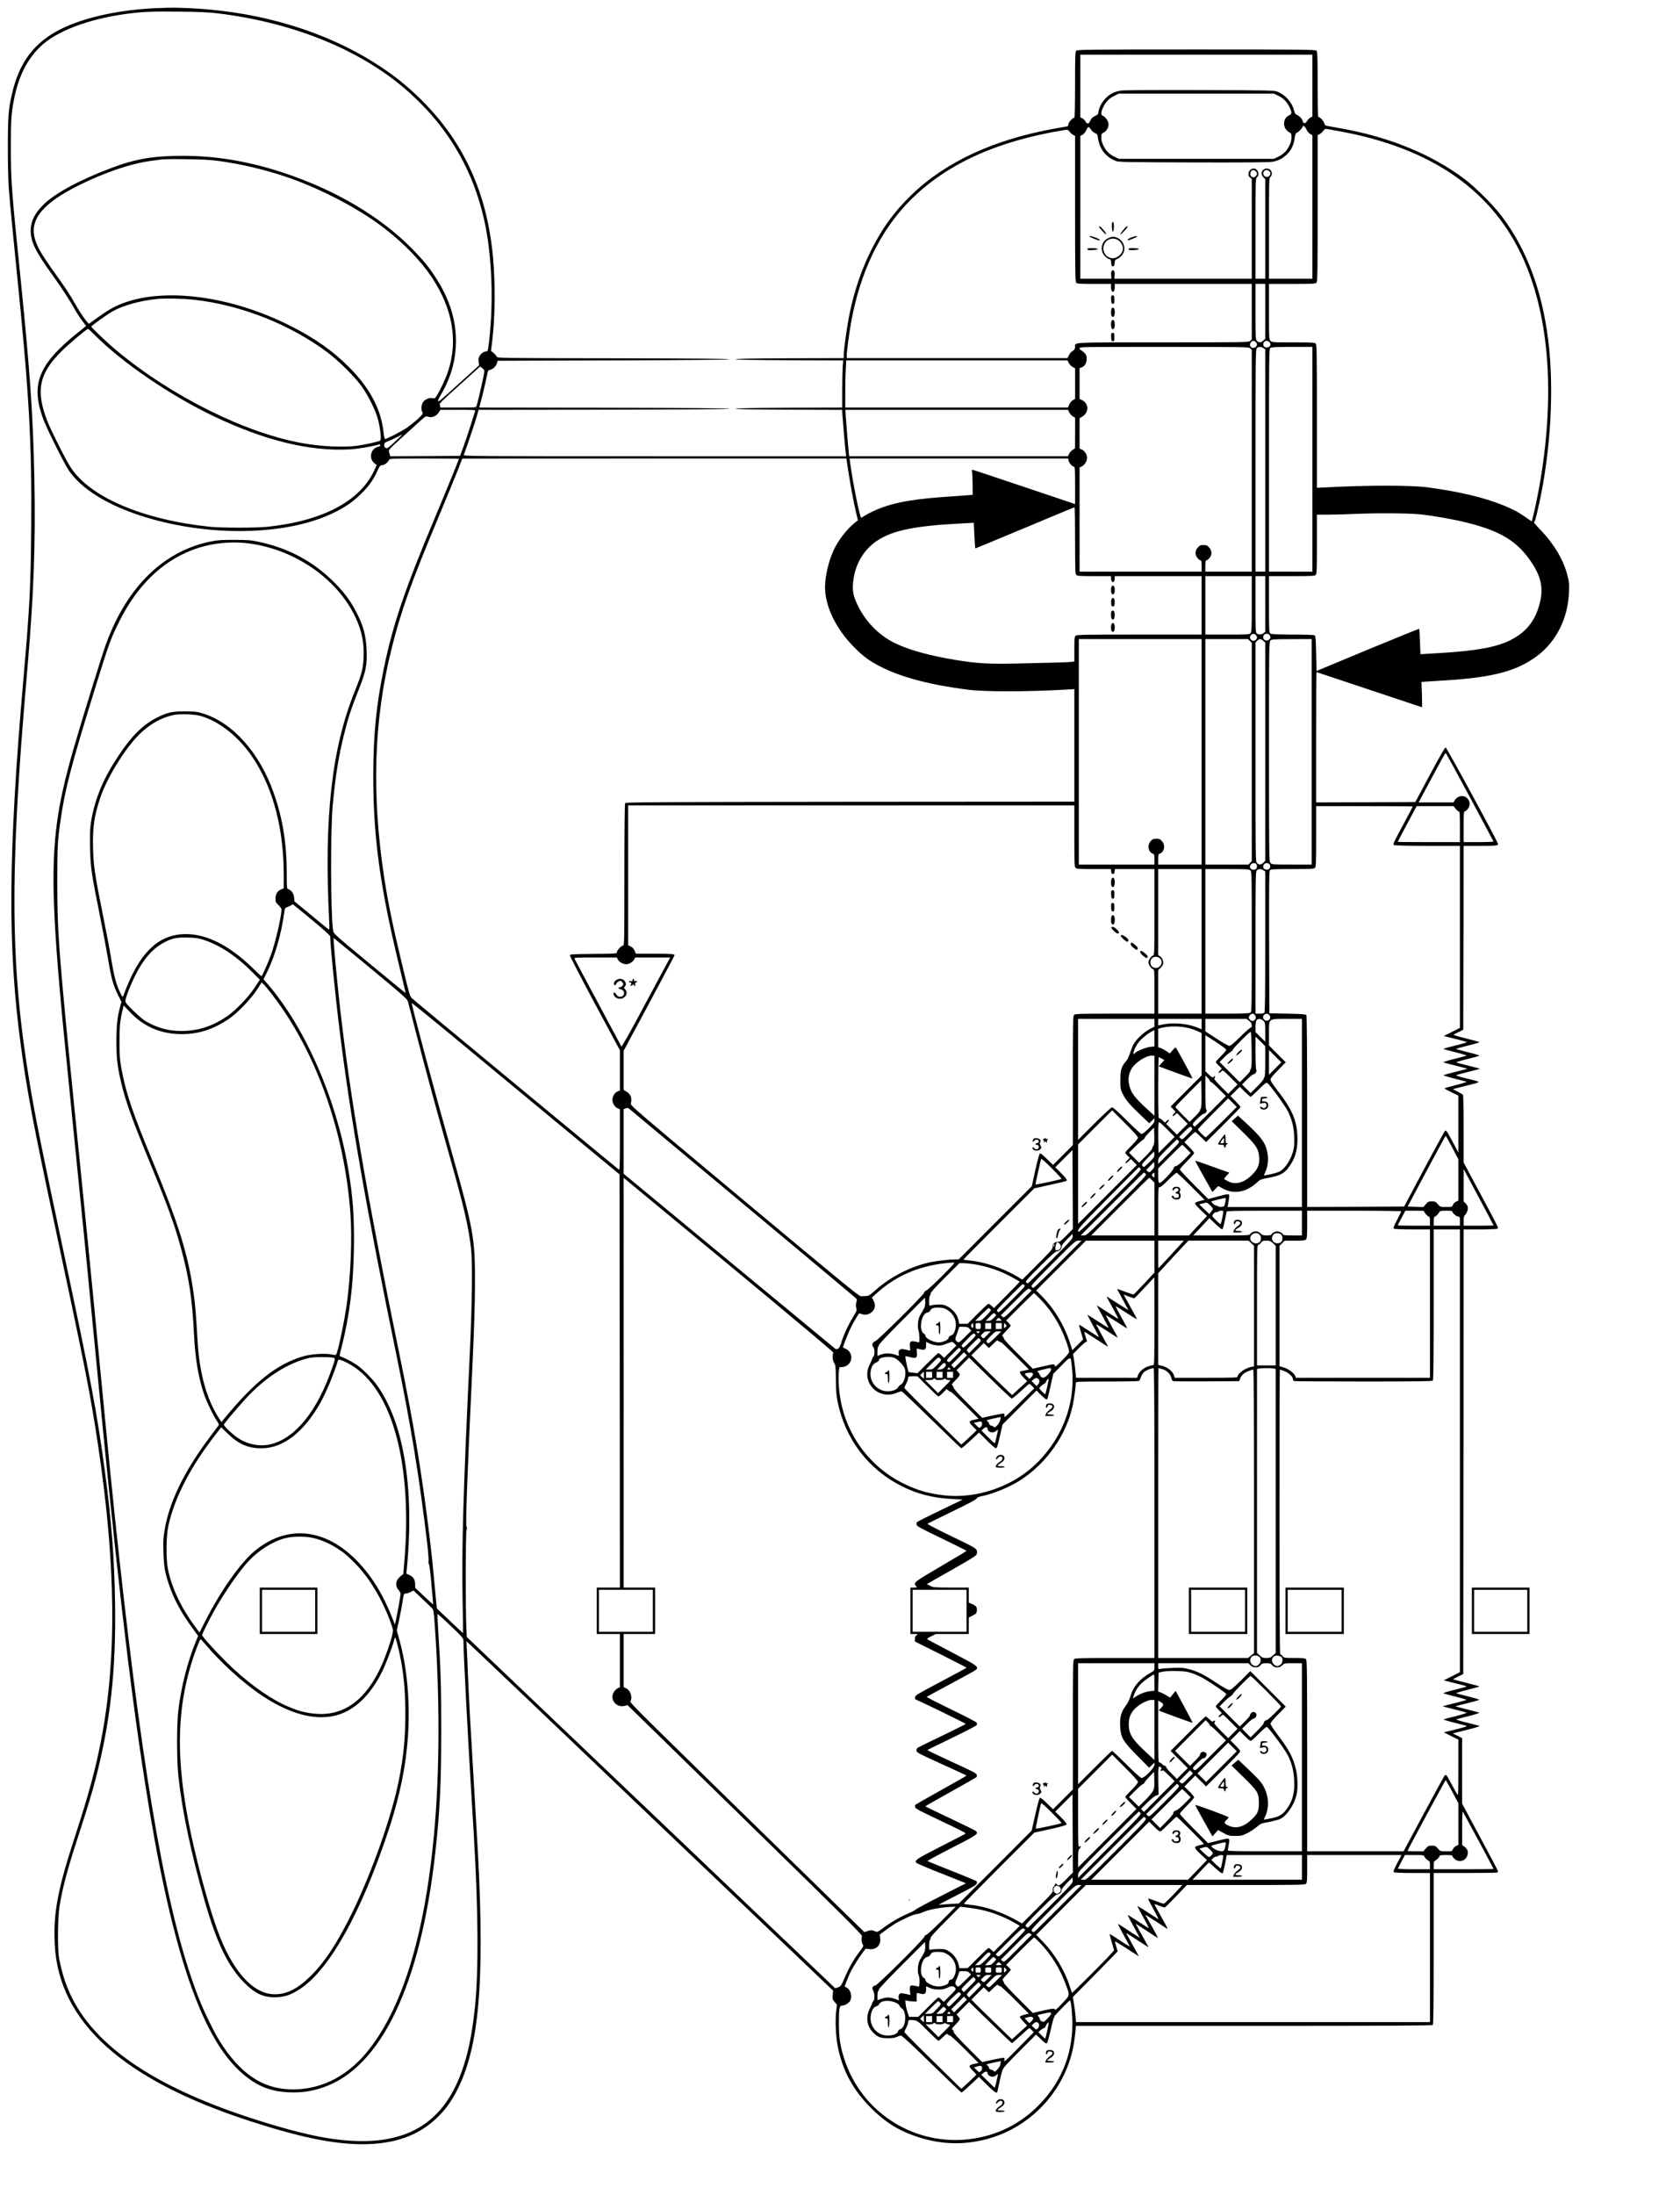 <?xml version="1.0" standalone="no"?>
<!DOCTYPE svg PUBLIC "-//W3C//DTD SVG 20010904//EN"
 "http://www.w3.org/TR/2001/REC-SVG-20010904/DTD/svg10.dtd">
<svg version="1.0" xmlns="http://www.w3.org/2000/svg"
 width="2244pt" height="2930pt" viewBox="0 0 2244 2930"
 preserveAspectRatio="xMidYMid meet">

<g transform="translate(0,2930) scale(0.1,-0.1)"
fill="#000000" stroke="none">
<path d="M2130 29193 c-519 -18 -996 -121 -1321 -283 -352 -177 -551 -440
-648 -860 -49 -208 -56 -303 -56 -720 0 -238 5 -457 13 -550 26 -308 44 -495
102 -1070 170 -1667 207 -2318 197 -3469 -7 -776 -21 -1047 -102 -1976 -207
-2365 -216 -3616 -34 -4940 83 -607 164 -1035 455 -2400 413 -1935 471 -2232
573 -2910 240 -1601 253 -2850 41 -3946 -75 -386 -166 -722 -343 -1264 -238
-726 -298 -1045 -275 -1468 56 -1025 909 -1796 2598 -2345 672 -219 1127 -312
1514 -312 420 1 738 112 982 343 104 99 172 185 242 309 324 568 410 1437 317
3213 -9 160 -33 585 -55 945 -48 797 -66 1137 -80 1465 -5 138 -12 292 -15
344 l-5 94 22 -19 c26 -22 1477 -1402 1623 -1543 55 -53 809 -773 1677 -1599
l1576 -1502 -5 -58 c-5 -55 -3 -61 26 -94 l31 -35 -11 -89 c-15 -116 -5 -341
21 -468 64 -324 204 -582 444 -822 192 -192 370 -303 615 -384 341 -113 673
-116 1011 -8 563 180 989 673 1084 1253 8 50 18 123 21 163 l7 72 2377 0
c1835 0 2380 3 2389 12 9 9 12 249 12 1020 l0 1008 414 0 c228 0 421 3 430 6
9 3 16 11 16 17 0 5 -108 211 -240 456 l-240 447 0 437 0 437 -62 32 -63 31
185 47 c101 25 180 49 175 52 -6 3 -81 23 -167 44 -87 21 -152 41 -145 45 6 3
81 23 166 44 87 22 147 41 140 45 -8 4 -83 24 -166 45 -84 20 -153 39 -153 40
0 1 69 20 153 40 83 21 158 41 166 45 7 4 -53 23 -140 45 -85 21 -160 41 -167
44 -6 4 60 24 148 46 88 22 160 42 160 45 0 3 -79 25 -175 49 -96 24 -175 45
-175 47 0 3 30 19 68 37 l67 33 3 2967 2 2967 218 0 c119 0 224 5 232 10 18
11 30 -12 -239 490 l-211 394 0 446 c0 245 -4 450 -8 456 -4 6 -36 26 -72 44
l-65 33 185 47 c212 54 215 42 -24 101 -73 18 -122 35 -115 39 8 4 83 24 167
45 83 20 152 39 152 40 0 1 -69 20 -152 40 -84 21 -159 41 -165 44 -7 4 58 24
145 45 86 21 160 42 164 45 5 4 -64 25 -152 46 -88 22 -160 42 -160 45 0 3 72
23 160 45 88 21 157 42 152 46 -4 3 -85 25 -180 49 -95 23 -170 45 -167 49 3
3 34 20 68 36 l62 30 3 1228 2 1227 214 0 c217 0 246 3 246 24 0 26 -687 1291
-701 1291 -8 0 -90 -143 -209 -365 l-195 -365 -663 -3 -662 -2 0 870 c0 478 2
870 4 870 2 0 319 -106 705 -235 385 -129 703 -235 705 -235 2 0 2 76 -1 169
l-6 169 84 6 c46 3 161 10 254 16 622 39 940 125 1208 326 256 192 412 504
424 849 4 116 2 141 -21 228 -52 202 -177 414 -352 597 -59 60 -101 110 -96
110 13 0 22 31 67 230 159 717 207 1556 124 2208 -83 657 -286 1200 -613 1637
-114 153 -354 392 -507 508 -436 327 -1001 558 -1639 672 -80 14 -163 29 -184
33 -34 6 -41 12 -48 39 -8 29 -58 83 -79 83 -5 0 -9 175 -9 434 0 382 -2 436
-16 450 -14 14 -173 16 -1604 16 -1431 0 -1590 -2 -1604 -16 -14 -14 -16 -69
-16 -455 0 -262 -4 -439 -9 -439 -21 0 -71 -54 -79 -83 l-8 -32 -175 -31
c-818 -147 -1464 -447 -1921 -892 -228 -222 -387 -441 -532 -733 -128 -256
-220 -526 -286 -836 -32 -152 -80 -486 -80 -558 l0 -45 -722 -2 c-474 -2 -723
-6 -723 -13 0 -7 248 -11 719 -13 l719 -2 -7 -92 c-3 -50 -6 -192 -6 -314 l0
-224 -712 -2 c-467 -2 -713 -6 -713 -13 0 -7 246 -11 712 -13 l711 -2 6 -88
c11 -150 37 -445 43 -489 l6 -43 -2558 0 c-2431 0 -2557 1 -2550 18 34 89 140
402 166 490 l32 112 1676 2 c1109 2 1676 6 1676 13 0 7 -566 11 -1672 13
l-1672 2 24 88 c13 48 38 150 55 227 17 77 33 150 35 162 3 14 15 24 34 28 38
8 79 49 89 89 l8 31 1550 5 c1025 3 1548 8 1547 15 -2 7 -530 11 -1552 13
-1533 2 -1550 2 -1556 22 -3 11 -22 32 -41 48 l-35 29 15 124 c40 331 44 765
11 1129 -56 608 -227 1120 -526 1575 -220 334 -539 661 -880 900 -711 500
-1636 797 -2629 845 -195 9 -246 10 -420 3z m785 -72 c1050 -129 1970 -516
2589 -1090 209 -195 365 -376 514 -600 208 -314 356 -661 446 -1053 105 -455
132 -1090 70 -1622 -16 -138 -18 -146 -39 -146 -29 0 -66 -25 -87 -58 -16 -26
-19 -44 -15 -81 l6 -48 -231 -209 c-297 -269 -306 -276 -317 -269 -5 3 11 40
36 83 136 228 203 467 203 723 0 286 -89 565 -270 843 -96 148 -164 230 -309
379 -426 435 -1030 792 -1731 1023 -454 150 -899 225 -1337 224 -395 0 -633
-40 -958 -163 -416 -156 -753 -338 -904 -488 -118 -117 -171 -223 -171 -344 0
-155 63 -282 304 -615 109 -151 226 -331 284 -438 24 -43 68 -111 98 -151 l55
-72 -28 -22 c-363 -285 -521 -463 -589 -662 -54 -160 -41 -328 42 -555 46
-126 282 -599 343 -689 164 -241 502 -454 951 -601 897 -294 1972 -275 2606
45 152 77 235 135 347 244 100 97 166 189 217 303 31 69 38 78 62 78 30 0 84
41 93 70 6 19 19 20 471 20 255 0 464 -2 464 -4 0 -10 -182 -456 -323 -791
-404 -961 -563 -1432 -683 -2020 -100 -489 -137 -875 -138 -1415 -1 -836 92
-1502 360 -2599 41 -167 73 -305 72 -306 -2 -1 -219 177 -483 395 -479 397
-480 398 -486 441 -33 229 -36 1326 -5 1669 36 389 77 649 151 945 55 223 96
347 192 589 100 251 117 333 110 531 -8 207 -43 336 -147 533 -73 138 -151
242 -280 373 -278 281 -613 462 -1010 546 -111 24 -147 27 -330 27 -175 1
-222 -3 -317 -22 -624 -126 -1112 -600 -1391 -1352 -57 -152 -335 -1050 -447
-1440 -307 -1073 -327 -1601 -140 -3595 20 -203 85 -858 145 -1455 133 -1309
209 -2086 290 -2930 271 -2839 458 -4459 666 -5790 337 -2158 728 -3352 1262
-3850 206 -193 401 -277 663 -287 165 -7 296 12 448 63 778 260 1309 1365
1505 3134 62 558 80 924 80 1635 0 582 -7 805 -40 1314 -8 128 -13 236 -10
238 3 3 82 -68 176 -158 142 -136 170 -168 170 -191 0 -147 48 -1081 95 -1868
19 -316 40 -654 45 -750 59 -1003 64 -1775 15 -2270 -45 -454 -128 -794 -260
-1065 -300 -618 -853 -837 -1738 -689 -272 46 -649 147 -1076 290 -1171 391
-1923 889 -2269 1502 -103 183 -172 382 -214 612 -20 115 -17 524 5 670 40
255 105 501 251 948 117 357 184 577 235 774 196 761 271 1437 258 2333 -9
602 -47 1102 -133 1745 -106 796 -190 1245 -568 3015 -272 1280 -361 1718
-435 2160 -265 1583 -275 2813 -41 5490 90 1032 117 1728 99 2599 -17 857 -57
1428 -189 2726 -117 1143 -125 1256 -125 1705 0 300 4 394 18 495 54 385 168
643 370 842 212 209 640 373 1157 443 219 29 317 33 685 30 297 -3 403 -8 540
-24z m14615 -964 l0 -414 -25 -11 c-14 -7 -35 -27 -46 -46 -15 -25 -25 -33
-39 -29 -11 3 -20 13 -20 23 0 25 -39 70 -73 85 -25 10 -33 22 -44 66 -27 106
-115 204 -223 246 -42 17 -115 18 -1035 21 -613 2 -1014 -1 -1053 -7 -35 -5
-84 -20 -110 -33 -93 -44 -177 -155 -189 -248 -5 -36 -10 -42 -48 -59 -32 -14
-47 -29 -61 -60 -21 -49 -43 -52 -66 -11 -9 17 -29 35 -43 42 l-25 11 0 419 0
418 1550 0 1550 0 0 -413z m-452 -137 c70 -35 114 -82 148 -154 32 -69 31 -88
-7 -105 -90 -40 -90 -179 1 -226 28 -14 30 -20 30 -69 0 -39 -8 -69 -30 -114
-35 -70 -82 -114 -154 -148 l-51 -24 -1035 0 -1035 0 -51 24 c-72 34 -119 78
-154 148 -22 45 -30 75 -30 112 0 47 3 52 32 67 42 20 72 79 64 124 -8 39 -47
91 -76 100 -27 9 -26 48 4 111 34 72 78 119 148 154 l61 30 1037 0 1037 0 61
-30z m347 -408 c6 -4 18 -24 28 -45 9 -21 31 -46 47 -55 l30 -17 0 -957 0
-958 -290 0 -290 0 0 670 c0 657 0 670 20 690 41 41 10 110 -50 110 -64 0 -91
-70 -45 -116 l25 -25 0 -664 0 -665 -65 0 -65 0 0 668 c0 656 0 669 20 687 41
37 11 115 -44 115 -62 0 -95 -83 -48 -121 l22 -17 0 -666 0 -666 -918 0 -917
0 3 45 c5 53 -12 82 -35 63 -10 -8 -14 -27 -11 -60 l3 -48 -207 0 -208 0 0
953 0 952 31 17 c18 11 37 35 47 58 23 53 37 56 61 14 12 -20 36 -41 55 -49
31 -13 35 -20 41 -62 20 -150 101 -256 237 -311 39 -16 126 -17 1033 -20 612
-2 1014 1 1053 7 83 13 146 45 202 101 58 57 89 121 102 211 9 58 14 72 33 79
23 9 75 65 75 81 0 11 11 11 25 1z m457 -62 c1247 -225 2074 -804 2478 -1735
331 -761 406 -1761 219 -2905 -27 -168 -83 -437 -109 -532 l-11 -38 -77 54
c-107 74 -170 107 -297 159 -256 105 -589 185 -1015 242 -220 30 -817 30
-1377 -1 l-103 -5 0 955 c0 854 -2 956 -16 970 -13 14 -55 16 -300 16 -271 0
-285 1 -304 20 -19 19 -20 33 -20 390 l0 370 309 0 c268 0 312 2 325 16 14 14
16 118 16 993 l0 978 24 11 c14 6 35 25 47 41 13 17 28 31 35 31 6 0 85 -13
176 -30z m-3593 -11 c12 -16 33 -35 47 -41 l24 -11 0 -973 c0 -871 2 -974 16
-988 13 -14 49 -16 240 -16 l224 0 0 -43 c0 -24 5 -48 12 -55 20 -20 38 6 38
54 l0 44 915 0 915 0 0 -371 0 -371 -22 -19 c-22 -18 -63 -18 -1165 -19 -1262
0 -1173 5 -1173 -63 -1 -25 -8 -36 -33 -52 -18 -11 -40 -37 -50 -57 l-19 -38
-1474 0 -1474 0 0 33 c0 52 28 269 55 425 118 680 391 1247 796 1651 482 482
1152 787 2049 934 50 8 57 6 79 -24z m-11364 -388 c283 -38 599 -112 881 -206
416 -139 890 -378 1226 -617 308 -220 572 -483 741 -738 274 -416 346 -840
212 -1246 -33 -99 -102 -248 -152 -326 -21 -35 -27 -39 -54 -33 -41 9 -94 -11
-124 -46 -28 -34 -34 -103 -14 -142 11 -19 5 -28 -60 -89 -40 -37 -110 -93
-155 -123 -77 -51 -261 -145 -283 -145 -6 0 -15 44 -21 98 -34 300 -180 577
-447 848 -223 227 -476 405 -807 570 -764 382 -1612 503 -2181 313 -132 -45
-225 -94 -372 -200 l-129 -92 -29 34 c-44 52 -98 135 -157 239 -60 108 -135
222 -260 395 -184 255 -248 365 -277 478 -64 251 112 464 577 697 354 177 699
295 985 334 170 24 173 24 470 21 212 -3 316 -8 430 -24z m13849 -137 c22 -21
20 -47 -4 -69 -29 -26 -70 -7 -70 33 0 49 42 69 74 36z m180 0 c19 -18 20 -28
6 -55 -16 -29 -67 -26 -81 5 -23 50 36 90 75 50z m-54 -1870 l0 -367 -26 -23
c-31 -29 -58 -30 -84 -4 -19 19 -20 33 -20 390 l0 370 65 0 65 0 0 -366z
m-14310 155 c623 -68 1279 -326 1778 -698 156 -116 372 -331 465 -461 83 -117
178 -306 211 -421 34 -118 53 -288 35 -300 -23 -14 -218 -57 -309 -69 -188
-23 -464 -11 -709 31 -763 129 -1763 624 -2501 1238 -119 98 -340 308 -340
322 0 12 214 165 288 206 140 78 378 143 598 163 111 10 341 5 484 -11z
m-1330 -465 c361 -367 1009 -809 1589 -1087 686 -327 1285 -474 1821 -445 105
5 301 38 388 64 16 4 22 2 22 -9 0 -8 -12 -17 -28 -20 -100 -20 -131 -157 -51
-220 l31 -24 -31 -67 c-187 -413 -688 -679 -1426 -757 -152 -16 -603 -16 -760
-1 -898 91 -1613 394 -1872 795 -64 97 -263 494 -311 617 -157 406 -112 631
188 930 97 97 337 299 355 300 6 0 44 -34 85 -76z m15514 -100 c23 -23 20 -51
-8 -69 -45 -30 -91 20 -59 64 17 25 46 27 67 5z m180 0 c9 -8 16 -22 16 -29 0
-44 -73 -61 -91 -21 -23 50 36 90 75 50z m-256 -83 l22 -19 0 -1481 0 -1481
-310 0 -310 0 0 75 c0 58 3 75 14 75 8 0 26 14 40 31 37 43 36 98 -3 141 -25
28 -36 33 -76 33 -40 0 -51 -5 -76 -33 -39 -43 -40 -98 -3 -141 14 -17 32 -31
40 -31 11 0 14 -17 14 -75 l0 -75 -815 0 -815 0 0 695 0 694 30 16 c39 20 70
70 70 114 0 44 -32 95 -70 111 l-30 12 0 203 0 203 34 20 c94 55 92 177 -2
222 l-32 15 0 205 0 206 29 11 c41 15 66 58 66 114 0 39 -5 53 -29 78 -16 17
-38 33 -48 37 -10 3 -18 14 -18 25 0 19 20 19 1128 19 1087 -1 1128 -1 1150
-19z m177 3 l25 -16 0 -1484 0 -1484 -65 0 -65 0 0 1482 c0 1364 1 1483 17
1500 20 22 56 23 88 2z m655 -1484 l0 -1500 -290 0 -290 0 0 1486 c0 1404 1
1488 18 1500 13 10 79 13 290 14 l272 0 0 -1500z m-3253 1283 c11 -20 34 -44
51 -52 l32 -16 0 -205 0 -205 -31 -17 c-18 -11 -37 -35 -47 -58 l-17 -40
-1487 0 -1488 0 0 203 c0 111 3 253 7 315 l6 112 1478 0 1477 0 19 -37z
m-7807 -105 c0 -35 -75 -369 -106 -470 -5 -17 -25 -18 -244 -18 l-238 0 -5 28
c-7 33 -29 10 287 295 l249 225 28 -21 c16 -11 29 -29 29 -39z m-124 -535
c-52 -171 -116 -365 -153 -468 l-48 -130 -466 -3 -467 -2 -5 22 c-3 13 -8 32
-12 44 -6 18 19 44 157 169 90 81 202 183 249 226 85 76 87 78 118 66 47 -17
109 7 140 56 l24 37 234 0 c219 0 234 -1 229 -17z m7937 -19 c10 -19 31 -43
47 -52 l30 -17 0 -205 -1 -205 -32 -20 c-18 -11 -39 -35 -47 -52 l-15 -33
-1461 0 -1461 0 -6 53 c-7 62 -34 379 -41 490 l-4 77 1487 0 1487 0 17 -36z
m-8913 -298 c0 -2 -45 -45 -99 -95 -92 -85 -101 -91 -121 -79 -15 9 -20 21
-18 42 3 24 11 31 53 47 28 10 79 34 115 53 77 40 70 37 70 32z m5959 -473
c27 -182 72 -423 106 -567 l24 -101 -37 -29 c-109 -86 -227 -239 -287 -370
-68 -148 -115 -349 -115 -492 0 -260 147 -561 395 -809 125 -125 207 -184 370
-265 271 -134 655 -234 1137 -295 233 -30 791 -30 1326 1 l102 6 0 -751 0
-751 -2995 -2 c-2650 -3 -2997 -5 -3005 -18 -6 -9 -10 -381 -10 -957 0 -858
-1 -943 -16 -943 -23 0 -84 -64 -84 -89 0 -20 -3 -21 -312 -23 -281 -3 -313
-5 -316 -19 -2 -9 148 -298 332 -642 l336 -625 0 -269 0 -269 -30 -11 c-37
-14 -70 -67 -70 -113 0 -46 33 -99 70 -113 l30 -11 0 -409 c0 -326 -3 -407
-12 -400 -65 50 -2741 2263 -2764 2287 -30 29 -37 53 -122 406 -129 533 -194
845 -247 1185 -174 1128 -144 2121 95 3076 126 503 259 877 620 1739 114 272
233 564 266 647 l59 152 2565 1 2565 0 24 -157z m2944 129 c6 -31 52 -82 73
-82 12 0 14 -45 14 -249 l0 -249 -681 229 c-374 126 -685 229 -691 229 -6 0
-8 -13 -4 -32 3 -18 6 -94 7 -168 l1 -135 -93 -7 c-52 -4 -195 -15 -318 -23
-456 -33 -723 -90 -952 -205 -35 -18 -76 -41 -91 -51 -14 -11 -30 -19 -35 -19
-18 0 -118 497 -148 738 l-7 52 1460 0 1460 0 5 -28z m87 -1066 c0 -391 2
-446 16 -460 13 -14 49 -16 240 -16 l224 0 0 -24 c0 -34 10 -56 25 -56 15 0
25 22 25 56 l0 24 580 0 580 0 0 -390 0 -390 -834 0 c-745 0 -836 -2 -850 -16
-13 -13 -16 -44 -16 -179 l0 -164 -32 -5 c-37 -6 -289 -13 -764 -23 -363 -7
-507 2 -789 48 -357 59 -631 135 -820 229 -212 105 -392 292 -495 514 -51 110
-64 171 -57 270 18 253 141 466 342 591 209 131 509 189 1141 220 l131 7 8
-171 c4 -94 10 -171 13 -171 4 0 302 124 662 274 360 151 658 275 663 275 4 1
7 -199 7 -443z m4604 349 c181 -19 444 -65 621 -109 428 -106 645 -229 825
-467 165 -220 210 -385 161 -593 -51 -213 -147 -356 -313 -463 -212 -137 -494
-192 -1164 -228 l-121 -7 -6 167 c-3 92 -8 169 -10 172 -3 2 -313 -123 -689
-279 l-683 -284 -5 233 c-4 193 -8 235 -20 243 -8 6 -137 10 -295 10 -217 1
-284 4 -297 14 -17 12 -18 43 -18 390 l0 376 304 0 c264 0 307 2 320 16 14 13
16 65 16 410 l0 394 178 1 c97 1 242 5 322 9 279 13 727 11 874 -5z m-15669
-385 c622 -70 1204 -465 1451 -985 85 -180 119 -344 111 -535 -7 -156 -24
-223 -120 -461 -306 -758 -410 -1683 -341 -3043 6 -118 5 -138 -7 -131 -8 5
-114 91 -235 192 l-221 182 -5 51 c-5 54 -33 94 -75 111 -23 8 -23 10 -23 206
0 400 -52 728 -170 1068 -191 551 -558 959 -967 1077 -65 19 -103 23 -223 23
-170 0 -230 -13 -365 -79 -209 -103 -374 -274 -581 -604 -129 -204 -220 -412
-272 -618 -46 -181 -55 -284 -49 -526 6 -255 18 -337 127 -878 44 -217 95
-492 115 -610 41 -250 68 -343 131 -470 l46 -92 -15 -56 c-40 -145 -51 -244
-52 -467 0 -239 11 -331 65 -562 59 -247 145 -486 383 -1063 239 -579 332
-836 416 -1146 106 -388 149 -676 171 -1124 17 -345 59 -598 137 -824 36 -105
122 -281 172 -355 24 -36 28 -47 18 -60 -7 -9 -59 -79 -117 -156 -338 -450
-537 -857 -600 -1230 -19 -112 -22 -154 -17 -305 6 -190 19 -267 72 -425 64
-195 162 -376 311 -580 l80 -111 -28 -69 c-113 -275 -195 -594 -235 -915 -24
-199 -24 -678 1 -900 51 -461 167 -1009 345 -1636 164 -574 316 -890 535
-1110 149 -149 265 -200 435 -192 113 6 192 34 307 109 393 257 816 1012 1182
2114 199 598 284 1129 269 1675 -9 328 -51 619 -127 890 l-30 106 29 134 c16
74 38 186 47 248 17 109 19 112 44 112 14 0 42 9 63 20 l39 21 116 -109 c64
-61 125 -119 136 -131 16 -17 21 -50 32 -205 70 -985 68 -1966 -7 -2791 -125
-1375 -433 -2370 -908 -2937 -280 -334 -638 -502 -1030 -485 -368 16 -659 218
-926 642 -74 118 -209 393 -279 572 -410 1041 -725 2791 -1066 5908 -89 817
-134 1269 -315 3150 -73 758 -98 1008 -255 2565 -234 2317 -254 2573 -255
3260 0 498 3 560 46 855 58 403 137 706 444 1700 203 657 224 714 346 955 235
465 561 782 961 936 226 88 489 121 733 94z m13425 -812 c0 -332 -2 -373 -17
-390 -15 -17 -38 -18 -310 -18 l-293 0 0 390 0 390 310 0 310 0 0 -372z m180
1 l0 -371 -22 -19 c-27 -22 -66 -24 -90 -5 -17 12 -18 43 -18 390 l0 376 65 0
65 0 0 -371z m-126 -415 c22 -22 20 -50 -5 -68 -43 -30 -93 20 -63 63 18 25
46 27 68 5z m186 -3 c14 -27 13 -37 -6 -55 -40 -40 -101 3 -75 53 15 28 66 29
81 2z m-910 -1556 l0 -1505 -290 0 -290 0 0 69 c0 61 3 70 20 76 62 20 80 113
31 167 -25 28 -36 33 -76 33 -40 0 -51 -5 -76 -33 -49 -54 -31 -147 31 -167
17 -6 20 -15 20 -76 l0 -69 -505 0 -505 0 0 1505 0 1505 820 0 820 0 0 -1505z
m645 1480 l25 -26 0 -1456 0 -1457 -22 -23 -21 -23 -289 0 -288 0 0 1505 0
1505 285 0 284 0 26 -25z m179 1 l26 -23 0 -1456 0 -1456 -25 -26 c-31 -30
-58 -32 -85 -5 -20 20 -20 33 -20 1482 l0 1462 22 23 c27 29 50 29 82 -1z
m646 -1481 l0 -1505 -266 0 c-263 0 -266 0 -285 23 -18 21 -18 69 -19 1485 0
1379 1 1463 18 1481 16 18 34 19 285 20 l267 1 0 -1505z m-14845 480 c264 -73
538 -297 726 -595 257 -405 389 -928 389 -1535 l0 -171 -38 -17 c-48 -21 -72
-62 -72 -123 0 -42 4 -51 40 -85 22 -21 40 -47 40 -58 0 -87 -76 -421 -136
-592 -35 -102 -122 -299 -132 -299 -3 0 -56 49 -118 110 -307 297 -606 450
-884 452 -378 2 -635 -250 -844 -827 -7 -17 -11 -13 -33 30 -58 113 -88 224
-128 470 -14 88 -63 349 -110 580 -109 542 -126 654 -132 892 -8 273 14 426
93 665 90 272 328 661 525 856 133 132 289 221 449 257 83 19 281 13 365 -10z
m16956 -1081 c173 -323 316 -590 317 -595 2 -5 -86 -9 -197 -9 l-201 0 0 205
c0 170 2 205 14 205 8 0 26 14 40 31 72 85 -16 208 -118 165 -20 -8 -44 -29
-54 -46 l-17 -30 -233 0 -234 0 40 73 c21 39 101 188 177 330 75 141 140 257
145 257 4 0 148 -264 321 -586z m-5281 -523 c0 -359 2 -412 16 -425 13 -14 50
-16 244 -16 l229 0 3 -32 c2 -25 8 -33 23 -33 15 0 21 8 23 33 l3 32 265 0
264 0 0 -574 c0 -572 0 -575 -21 -581 -24 -8 -59 -61 -59 -90 0 -29 35 -82 59
-90 21 -6 21 -12 21 -301 l0 -294 -529 0 c-468 0 -531 -2 -545 -16 -14 -14
-16 -107 -16 -877 l0 -862 -132 -132 -132 -132 -84 81 c-64 63 -85 79 -95 69
-6 -6 -33 -107 -59 -223 l-46 -211 -489 -489 -488 -488 -50 0 c-74 0 -229 -18
-320 -36 -262 -53 -537 -193 -744 -377 -75 -67 -88 -75 -125 -76 -22 0 -53 -2
-67 -3 -22 -3 -286 214 -1553 1271 -1524 1272 -1527 1275 -1519 1305 17 72 -3
123 -63 158 l-34 20 0 261 0 261 340 633 c187 349 340 638 340 642 0 18 -38
21 -274 21 l-242 0 -18 41 c-12 27 -29 46 -52 56 l-34 17 0 933 0 933 2980 0
2980 0 0 -409z m4520 394 c0 -3 -49 -96 -109 -208 -154 -287 -159 -296 -141
-307 9 -6 198 -10 448 -10 l432 0 0 -1215 0 -1215 -107 -54 -108 -54 40 -10
c22 -6 90 -23 150 -38 61 -15 113 -30 117 -33 5 -4 -64 -25 -152 -46 -88 -22
-160 -42 -160 -45 0 -3 72 -23 160 -45 88 -22 154 -42 148 -46 -7 -3 -82 -23
-167 -44 -87 -22 -147 -41 -140 -45 8 -4 83 -24 167 -45 83 -20 152 -39 152
-40 0 -1 -69 -20 -152 -40 -84 -21 -159 -41 -167 -45 -7 -4 53 -23 140 -45 85
-21 160 -41 166 -44 7 -4 -57 -24 -142 -45 -85 -21 -153 -41 -151 -45 2 -3 45
-26 95 -51 l91 -44 0 -381 0 -380 -73 138 c-82 154 -91 167 -109 149 -6 -6
-131 -236 -278 -509 l-265 -498 -648 -3 -647 -2 0 1272 c0 784 -4 1279 -10
1288 -8 12 -51 16 -252 20 l-243 5 -3 948 c-2 813 0 950 12 963 12 11 65 14
300 14 245 0 287 2 300 16 14 13 16 66 16 420 l0 404 645 0 c355 0 645 -2 645
-5z m573 -30 c15 -19 34 -35 42 -35 13 0 15 -32 15 -205 l0 -205 -415 0 c-228
0 -415 2 -415 4 0 3 57 111 126 240 l126 236 247 0 246 0 28 -35z m-2665 -737
c16 -16 15 -53 -2 -67 -22 -19 -68 -9 -77 15 -16 45 46 85 79 52z m182 -8 c22
-41 -13 -80 -59 -65 -48 15 -31 85 19 85 19 0 33 -7 40 -20z m-910 -1025 l0
-965 -290 0 -290 0 0 291 0 291 29 27 c17 16 33 40 37 55 8 34 -12 83 -43 103
l-23 15 0 574 0 574 290 0 290 0 0 -965z m650 948 c20 -17 20 -28 20 -952 0
-878 -1 -935 -17 -947 -14 -10 -83 -13 -310 -14 l-293 0 0 965 0 965 290 0
c260 0 292 -2 310 -17z m175 1 l25 -16 0 -937 c0 -715 -3 -940 -12 -949 -7 -7
-36 -12 -65 -12 l-53 0 0 947 c0 867 1 948 17 965 20 22 56 23 88 2z m-12712
-659 c150 -125 247 -212 247 -222 1 -114 70 -807 126 -1253 144 -1167 358
-2389 769 -4385 184 -895 299 -1603 400 -2454 14 -118 22 -229 19 -248 -3 -18
-2 -33 3 -33 5 0 17 -82 27 -182 22 -235 33 -363 32 -365 -1 -1 -55 49 -121
111 l-119 112 -1 49 c-1 62 -24 99 -77 122 l-40 18 6 65 c104 1092 -44 1976
-413 2470 -59 78 -176 195 -246 245 -58 42 -182 107 -224 118 -19 5 -19 8 10
118 107 422 158 824 166 1317 7 439 -14 721 -83 1110 -162 920 -570 1847
-1066 2424 l-58 67 41 82 c110 219 197 520 236 812 8 57 9 59 47 72 21 8 43
18 49 24 6 6 14 11 17 11 3 0 117 -92 253 -205z m-1443 -270 c220 -71 443
-220 663 -443 l88 -89 -72 -109 c-87 -130 -258 -307 -369 -381 -201 -135 -387
-194 -609 -194 -176 0 -322 41 -479 133 -61 36 -256 222 -266 255 -14 44 116
349 209 494 95 148 196 244 323 308 97 49 159 61 302 57 103 -3 140 -8 210
-31z m2230 -380 c437 -362 490 -410 499 -443 6 -20 46 -179 91 -352 143 -554
276 -1045 462 -1700 197 -697 255 -946 290 -1245 21 -177 14 -753 -16 -1380
-89 -1876 -110 -2590 -97 -3320 5 -236 7 -431 6 -432 -1 -2 -80 72 -176 163
l-174 165 -7 67 c-4 37 -14 148 -23 247 -29 317 -34 365 -65 624 -103 853
-214 1528 -405 2456 -435 2118 -664 3458 -799 4678 -44 394 -87 877 -79 877 1
0 223 -182 493 -405z m10541 136 c52 -42 17 -131 -51 -131 -44 0 -74 31 -74
75 0 44 30 75 74 75 15 0 38 -8 51 -19z m-7237 -20 c17 -32 70 -61 113 -61 37
0 90 33 105 65 l11 25 234 0 235 0 -39 -72 c-22 -40 -167 -311 -323 -601 -175
-328 -286 -524 -290 -515 -4 7 -145 270 -313 584 -169 314 -309 578 -313 588
-6 15 18 16 280 16 l285 0 15 -29z m-4627 -456 c590 -758 977 -1838 1054
-2940 23 -330 4 -809 -47 -1185 -30 -225 -118 -648 -143 -688 -6 -10 -19 -10
-61 -1 -88 19 -278 6 -385 -26 -345 -102 -644 -338 -1044 -823 l-44 -54 -34
54 c-162 252 -259 600 -283 1013 -24 403 -32 500 -56 665 -72 508 -201 921
-545 1751 -279 675 -361 920 -421 1258 -18 102 -22 165 -22 331 -1 203 8 294
41 428 l15 62 80 -85 c188 -200 418 -298 698 -298 227 1 422 64 629 205 112
77 293 264 371 385 l65 100 23 -21 c13 -11 62 -70 109 -131z m3743 -1662 l905
-748 3 -2758 2 -2757 -155 0 -155 0 0 -310 0 -310 155 0 155 0 0 -355 0 -354
-30 -16 c-39 -20 -70 -70 -70 -114 0 -81 82 -142 161 -121 l40 11 173 -168
c94 -92 800 -782 1569 -1532 1136 -1109 1396 -1368 1391 -1384 -11 -34 -6 -87
9 -110 14 -21 11 -27 -44 -100 -80 -106 -134 -201 -195 -341 -48 -113 -53
-119 -89 -132 l-39 -13 -165 158 c-91 87 -1199 1142 -2461 2345 l-2295 2186
-6 128 c-12 236 -10 1266 2 1302 9 23 9 34 1 39 -16 9 7 644 75 2081 26 557
36 871 37 1155 2 622 -16 719 -317 1790 -233 824 -527 1923 -527 1966 0 5 217
-171 483 -390 265 -220 889 -736 1387 -1148z m9395 1373 c31 -46 -25 -97 -66
-60 -23 21 -24 42 -2 66 22 25 50 23 68 -6z m189 5 c37 -41 -14 -97 -60 -66
-28 18 -31 46 -8 69 21 21 47 20 68 -3z m-1534 -103 l-1 -53 -49 -24 c-63 -30
-150 -103 -200 -166 -28 -35 -49 -78 -70 -143 -19 -62 -40 -106 -61 -129 -60
-69 -74 -114 -74 -248 0 -114 1 -123 31 -185 39 -81 97 -149 242 -286 l113
-107 35 34 34 33 0 -30 c0 -24 -15 -45 -77 -106 -49 -49 -85 -76 -96 -74 -10
1 -98 82 -195 179 -110 110 -185 177 -197 177 -12 0 -100 -81 -237 -217 l-218
-218 0 808 0 807 510 0 510 0 0 -52z m630 -17 l0 -70 -60 25 c-129 52 -320 69
-457 40 l-63 -13 0 44 0 43 290 0 290 0 0 -69z m636 42 c26 -22 34 -35 34 -61
0 -21 -4 -31 -11 -27 -5 4 -68 -50 -138 -119 -90 -90 -134 -126 -150 -126 -13
0 -91 44 -172 97 l-149 97 0 83 0 83 276 0 275 0 35 -27z m189 2 c24 -25 25
-30 25 -153 l0 -126 -65 64 -65 64 0 68 c0 38 6 77 12 88 18 28 62 25 93 -5z
m515 -1230 l0 -1255 -496 0 -497 0 7 38 c4 20 9 58 13 85 7 59 7 59 -158 15
l-120 -32 -190 190 c-104 104 -189 196 -189 204 0 9 43 58 95 110 52 52 95
102 95 110 0 9 -29 45 -65 80 l-65 64 67 68 c37 38 72 68 77 68 6 0 41 -30 78
-67 l68 -67 230 229 c126 126 230 234 230 239 0 6 -30 41 -67 78 l-68 68 63
62 62 63 68 -68 c37 -37 72 -67 77 -67 5 0 54 44 107 97 83 83 101 96 116 87
32 -20 238 -303 275 -378 20 -40 46 -107 57 -147 27 -95 37 -266 20 -351 -25
-131 -111 -267 -193 -307 -40 -19 -195 -56 -203 -48 -2 2 6 22 17 44 32 65 44
161 30 244 -22 137 -76 214 -277 400 l-118 108 -42 -37 -42 -37 153 -150 c172
-169 204 -217 213 -321 8 -102 -11 -156 -80 -230 -112 -119 -229 -155 -335
-101 -29 15 -53 29 -53 32 0 3 16 22 35 44 l35 39 -27 10 c-274 99 -427 152
-429 149 -2 -1 50 -96 114 -210 l117 -208 39 42 c39 41 39 42 65 25 162 -106
341 -81 501 70 32 30 48 36 144 53 138 25 203 56 257 124 90 114 129 229 129
390 0 239 -63 392 -274 662 -53 69 -86 119 -86 134 0 18 28 54 102 128 l102
104 -112 112 -112 112 0 153 c0 216 -18 201 238 202 l202 0 0 -1255z m-1542
1139 c42 -8 105 -28 140 -44 l62 -29 0 -283 0 -283 -207 -207 -207 -208 34
-35 34 -35 -24 -25 c-31 -33 -17 -45 15 -15 l26 24 72 -72 72 -72 -73 -72 -72
-73 -72 72 -72 72 22 24 c29 30 16 44 -15 15 l-23 -22 -33 31 c-17 17 -38 28
-44 26 -10 -4 -13 82 -13 406 0 226 3 411 8 411 4 0 22 -9 40 -20 l34 -21 -38
-41 -37 -41 224 -83 c123 -46 225 -81 227 -79 5 4 -218 415 -225 415 -3 0 -22
-18 -42 -40 l-36 -41 -45 31 c-25 16 -60 35 -77 41 l-33 11 0 123 0 124 38 10
c95 25 234 27 340 5z m-428 -143 l0 -108 -55 -6 c-56 -6 -185 -58 -206 -83
-44 -53 -11 58 38 128 32 48 112 117 173 152 25 14 46 26 48 26 1 0 2 -49 2
-109z m1298 -154 c2 -199 0 -241 -13 -260 -8 -13 -13 -26 -10 -28 2 -3 -27
-36 -65 -74 l-70 -70 -135 135 -135 135 53 53 c28 30 69 65 90 78 20 13 37 30
37 36 0 17 222 239 235 235 6 -2 11 -92 13 -240z m-440 81 c56 -38 102 -74
102 -81 0 -7 -31 -44 -70 -82 -38 -38 -70 -74 -70 -80 0 -6 18 -29 40 -50 l40
-39 -27 -28 c-19 -20 -22 -28 -11 -28 8 0 23 9 33 20 19 21 19 20 117 -77 l98
-98 -62 -62 -63 -63 -97 97 c-64 64 -94 101 -88 107 6 6 10 17 10 25 0 12 -3
12 -18 -2 -16 -14 -21 -12 -65 29 l-47 45 0 240 0 241 38 -23 c20 -13 83 -54
140 -91z m622 -235 c0 -124 -4 -204 -10 -208 -5 -3 -10 -14 -10 -23 0 -9 -39
-56 -87 -104 l-88 -88 -57 57 -58 57 67 68 c37 37 75 68 85 68 25 0 49 39 38
61 -6 10 -10 113 -10 231 l0 212 65 -64 65 -64 0 -203z m132 -95 l-82 -83 0
165 0 165 82 -83 83 -82 -83 -82z m-1612 -229 l0 -401 -88 80 c-176 160 -223
222 -248 325 -20 80 -10 154 32 224 47 81 189 173 267 173 l37 0 0 -401z m740
64 c0 -7 6 -13 13 -13 7 0 55 -43 107 -95 l95 -95 -205 -205 c-113 -113 -209
-204 -214 -202 -5 2 -14 11 -20 20 -9 14 1 28 53 81 37 37 75 66 91 70 31 6
49 41 31 59 -7 7 -11 84 -11 231 l0 220 30 -29 c17 -16 30 -35 30 -42z m-120
-367 c-5 -5 -10 -17 -10 -26 0 -8 -32 -47 -70 -85 l-70 -70 -95 95 c-52 52
-95 99 -95 105 0 5 78 88 173 183 l172 172 3 -182 c1 -114 -1 -185 -8 -192z
m278 -183 c-112 -112 -207 -203 -213 -203 -13 0 -105 92 -105 105 0 5 91 101
202 212 l203 203 57 -57 58 -58 -202 -202z m-6408 -1078 c817 -681 1497 -1250
1512 -1264 26 -24 27 -29 16 -64 -8 -27 -8 -47 -1 -72 11 -33 8 -40 -45 -128
-65 -108 -122 -231 -154 -335 -25 -83 -50 -106 -86 -81 -10 8 -650 536 -1420
1173 l-1402 1159 0 432 0 431 28 10 c21 9 31 7 47 -6 11 -9 688 -574 1505
-1255z m5290 870 c0 -12 -34 -54 -85 -105 -47 -47 -85 -89 -85 -95 0 -6 14
-24 30 -40 l30 -29 -32 -33 c-41 -43 -28 -56 15 -15 l33 32 39 -40 40 -40
-393 -393 -392 -392 0 530 0 530 227 227 228 228 172 -172 c111 -111 173 -180
173 -193z m393 107 l97 -97 -108 -108 -108 -108 -3 196 c-2 184 0 215 17 215
4 0 51 -44 105 -98z m328 22 c11 -13 2 -25 -59 -87 -71 -70 -71 -71 -92 -52
l-21 19 68 68 c37 37 73 68 79 68 6 0 17 -7 25 -16z m-516 -237 c-8 -12 -15
-28 -15 -37 0 -8 -39 -55 -88 -103 l-87 -87 -68 68 -67 67 78 76 c42 42 89 83
105 93 15 9 27 22 27 28 0 7 28 41 63 76 l62 63 3 -111 c2 -87 -1 -115 -13
-133z m3993 -25 l82 -157 0 -275 0 -275 -29 -13 c-17 -7 -36 -26 -43 -43 -13
-29 -14 -29 -92 -29 -79 0 -79 0 -111 38 -29 33 -38 37 -80 37 -42 0 -51 -4
-80 -38 l-33 -38 -105 3 -105 3 251 472 c139 260 254 472 257 473 3 0 42 -71
88 -158z m-3655 90 c15 -17 8 -26 -128 -162 l-145 -145 0 40 c0 37 7 47 122
162 68 68 125 123 129 123 3 0 13 -8 22 -18z m107 -107 l54 -55 -83 -84 c-53
-53 -94 -86 -112 -90 -21 -4 -30 -13 -35 -33 -4 -16 -43 -65 -92 -115 -105
-107 -112 -105 -112 26 l0 91 157 157 c87 87 160 158 163 158 3 0 30 -25 60
-55z m-1607 -1158 c-65 -64 -93 -87 -107 -83 -20 5 -56 -9 -68 -28 -4 -6 -8
-25 -8 -41 0 -26 -29 -60 -203 -233 l-202 -202 -59 36 c-196 118 -451 203
-658 221 -38 3 -68 9 -68 12 0 3 213 218 473 478 l472 471 209 47 c116 25 213
48 218 51 18 11 4 32 -69 106 l-78 78 115 115 115 115 3 -527 2 -527 -87 -89z
m1110 981 c-37 -37 -72 -67 -77 -65 -5 2 -14 11 -20 20 -9 14 4 31 74 102 l85
86 3 -37 c3 -34 -2 -43 -65 -106z m-1174 -223 c-9 -9 -349 -82 -349 -75 0 10
70 323 76 340 3 9 49 -30 142 -123 75 -75 134 -139 131 -142z m1207 116 c-35
-34 -35 -35 -56 -16 l-21 19 53 53 53 54 3 -37 c3 -31 -2 -43 -32 -73z m-153
21 c15 -17 -9 -43 -408 -442 -404 -404 -425 -423 -425 -391 0 30 34 68 403
442 221 224 405 408 408 409 3 0 13 -8 22 -18z m4538 -420 c99 -184 179 -336
179 -338 0 -2 -90 -4 -200 -4 l-200 0 0 64 c0 47 4 67 17 77 25 21 45 78 38
109 -3 15 -17 38 -31 50 l-24 23 0 216 1 216 21 -40 c11 -22 101 -190 199
-373z m-4469 351 c18 -16 3 -33 -384 -420 -396 -396 -404 -403 -443 -403 l-40
0 420 420 c231 231 422 420 424 420 3 0 13 -8 23 -17z m118 -20 c0 -36 0 -36
-20 -18 -19 17 -19 19 -4 37 23 24 24 24 24 -19z m491 -149 l179 -179 -62 -15
c-40 -10 -64 -22 -66 -32 -2 -8 32 -48 79 -92 l81 -77 -48 -52 c-26 -28 -81
-87 -120 -129 l-72 -78 -206 0 -206 0 0 324 c0 304 1 324 18 320 12 -3 48 26
116 95 54 54 105 98 113 97 8 -1 95 -83 194 -182z m-4780 -2217 c-15 -47 -11
-104 10 -137 20 -33 22 -48 24 -225 1 -152 6 -212 24 -299 102 -496 410 -900
860 -1125 203 -102 416 -156 668 -169 l143 -7 -301 -145 c-165 -79 -305 -150
-310 -156 -6 -7 -9 -23 -7 -35 2 -19 58 -49 336 -183 182 -88 332 -163 332
-166 0 -4 -154 -96 -342 -206 -363 -212 -373 -220 -332 -265 17 -18 16 -19
-29 -19 l-47 0 0 -310 0 -310 52 0 c50 0 52 -1 30 -16 -15 -11 -22 -25 -22
-50 l0 -34 345 -172 c190 -95 345 -175 345 -178 0 -3 -155 -86 -343 -186 -310
-164 -342 -183 -345 -207 -3 -24 2 -30 35 -43 80 -33 643 -308 643 -314 0 -3
-138 -73 -307 -154 -170 -81 -318 -154 -331 -162 -17 -11 -22 -23 -20 -42 3
-25 28 -38 335 -177 183 -82 332 -152 332 -155 1 -3 -152 -90 -339 -194 -187
-104 -343 -193 -346 -198 -3 -5 -3 -19 0 -31 4 -18 74 -54 345 -182 255 -120
337 -163 327 -170 -8 -6 -158 -84 -335 -174 -325 -165 -352 -184 -319 -217 7
-8 159 -72 337 -142 l324 -129 -329 -167 c-181 -92 -336 -175 -344 -184 -8
-10 -51 -32 -95 -51 -106 -44 -232 -116 -334 -192 -71 -53 -85 -60 -104 -51
-43 21 -65 22 -108 8 l-43 -15 -141 137 c-2940 2870 -2995 2923 -2984 2943 30
57 1 146 -58 174 l-33 16 0 354 0 355 210 0 210 0 0 310 0 310 -210 0 -210 0
0 2735 0 2734 1403 -1160 c771 -638 1400 -1165 1398 -1172z m4256 2301 l33
-32 0 -353 0 -353 -422 0 -423 0 385 385 c212 212 387 385 389 385 3 0 20 -14
38 -32z m979 -295 c-12 -58 -12 -58 -50 -61 -21 -2 -43 1 -49 7 -6 6 -18 11
-27 11 -16 0 -67 46 -59 54 6 5 161 44 180 45 14 1 15 -5 5 -56z m-204 -40
c21 -20 38 -42 38 -48 0 -5 -11 -23 -24 -40 l-23 -29 -68 64 -67 65 44 11 c61
17 58 18 100 -23z m174 -113 c-12 -78 -28 -140 -35 -140 -4 0 -31 24 -60 54
-54 54 -54 55 -37 80 10 16 26 26 41 26 13 0 27 5 30 10 3 6 20 10 37 10 30 0
30 -1 24 -40z m1054 -125 l0 -165 -124 0 c-102 0 -125 3 -130 15 -3 9 -22 23
-41 31 -31 12 -39 12 -70 0 -19 -8 -38 -22 -41 -31 -5 -11 -21 -15 -63 -15
-48 0 -61 4 -80 24 -12 13 -34 26 -48 29 -35 6 -81 -10 -94 -34 -9 -18 -27
-19 -385 -19 l-376 0 108 115 108 116 55 -53 c95 -90 111 -102 121 -92 5 5 19
57 30 114 12 58 23 111 25 118 3 9 113 12 505 12 l500 0 0 -165z m1328 156
c-1 -4 -28 -56 -58 -115 -46 -90 -53 -108 -40 -116 9 -6 114 -10 248 -10 l232
0 0 -990 0 -990 -895 0 -895 0 -9 24 c-15 38 -88 93 -152 113 l-59 18 0 803 0
803 35 34 34 35 135 0 c109 0 138 3 150 16 13 13 16 46 16 200 l0 184 631 0
c349 0 629 -4 627 -9z m317 -24 c11 -18 30 -36 43 -42 19 -8 22 -17 22 -67 l0
-58 -215 0 c-118 0 -215 2 -215 5 0 2 23 47 51 100 l51 95 121 0 122 -1 20
-32z m365 19 c0 -19 57 -66 81 -66 17 0 19 -7 19 -60 l0 -60 -175 0 -175 0 0
58 c0 50 3 59 22 67 13 6 32 24 43 42 20 32 21 32 103 33 64 0 82 -3 82 -14z
m100 -3191 l0 -2955 -107 -54 -108 -54 35 -9 c19 -6 88 -23 153 -39 64 -15
117 -31 117 -34 0 -3 -72 -23 -160 -45 -88 -21 -157 -42 -152 -46 4 -3 78 -24
164 -45 87 -21 152 -41 145 -45 -6 -3 -81 -23 -164 -44 -84 -20 -153 -39 -153
-40 0 -1 69 -20 153 -40 83 -21 158 -41 166 -45 7 -4 -53 -23 -140 -45 -85
-21 -160 -41 -166 -44 -7 -4 58 -24 145 -45 86 -21 160 -41 164 -45 4 -4 -63
-24 -149 -45 l-157 -39 97 -49 97 -48 0 -377 c0 -318 -2 -374 -13 -358 -8 11
-42 73 -76 137 -34 65 -67 120 -72 124 -6 3 -17 0 -24 -7 -7 -8 -133 -238
-280 -511 l-267 -498 -644 0 -644 0 0 1274 c0 1145 -2 1276 -16 1290 -12 13
-41 16 -153 16 -134 0 -138 1 -159 25 -12 14 -26 25 -32 25 -7 0 -10 632 -10
1900 0 1045 2 1900 5 1900 2 0 29 -9 59 -20 58 -22 116 -77 116 -109 0 -10 7
-22 16 -25 9 -3 426 -6 928 -6 696 0 915 3 924 12 9 9 12 248 12 1015 l0 1003
175 0 175 0 0 -2955z m-2675 2885 c23 -25 24 -76 2 -97 -42 -42 -127 -10 -127
49 0 60 85 93 125 48z m287 3 c21 -19 24 -71 5 -97 -7 -10 -29 -19 -47 -21
-65 -5 -102 59 -64 113 19 27 78 30 106 5z m-3079 -355 c-164 -164 -300 -298
-304 -298 -3 0 -13 6 -22 13 -16 11 4 34 183 212 147 147 207 201 228 203 36
5 62 30 62 61 0 18 20 46 73 99 l72 73 3 -32 c3 -30 -15 -51 -295 -331z m97
-43 c-173 -173 -320 -315 -326 -315 -6 0 -17 7 -25 16 -11 13 28 55 287 315
292 292 300 299 339 299 l40 0 -315 -315z m1290 103 l0 -213 -134 -145 c-74
-79 -139 -146 -144 -148 -5 -1 -56 15 -113 36 -57 22 -105 39 -107 37 -1 -1
32 -63 73 -138 41 -74 75 -138 75 -141 0 -3 -65 37 -145 89 -80 52 -145 92
-145 90 0 -2 36 -70 81 -150 44 -81 79 -148 77 -150 -1 -1 -67 39 -145 91 -79
51 -143 91 -143 89 0 -2 36 -70 81 -150 44 -81 79 -148 77 -150 -1 -1 -65 38
-141 87 -76 50 -139 89 -141 87 -2 -2 32 -68 76 -147 44 -79 78 -145 76 -147
-2 -2 -61 35 -132 81 -70 47 -130 83 -132 81 -2 -2 9 -47 25 -99 l28 -96 -72
-72 -71 -71 -33 98 c-79 243 -219 471 -395 643 l-56 55 332 332 333 333 457 0
458 0 0 -212z m369 185 c-13 -15 -89 -97 -168 -183 -80 -85 -146 -157 -148
-159 -2 -2 -3 80 -3 182 l0 187 172 0 171 0 -24 -27z m925 -7 l36 -35 0 -804
0 -805 -37 -7 c-80 -15 -183 -89 -183 -131 0 -12 -63 -14 -419 -14 l-419 0
-12 34 c-17 52 -80 103 -150 123 l-60 16 0 612 0 611 201 217 202 217 402 0
402 0 37 -34z m290 0 l36 -35 0 -798 0 -798 -125 0 -125 0 0 802 c0 796 0 802
20 808 11 4 28 17 36 31 14 20 24 24 69 24 46 0 57 -4 89 -34z m-2856 -2 c34
-23 27 -75 -11 -88 -39 -14 -48 0 -36 57 12 52 15 54 47 31z m-66 -31 c-3 -16
-7 -22 -10 -15 -4 13 4 42 11 42 2 0 2 -12 -1 -27z m-1501 -407 c-102 -102
-195 -187 -208 -191 -13 -3 -25 -15 -28 -28 -9 -35 -624 -643 -657 -651 -35
-8 -48 -49 -24 -75 21 -23 22 -114 1 -131 -8 -7 -15 -18 -15 -25 0 -7 -15 -41
-32 -75 -59 -113 -40 -237 47 -325 80 -80 205 -102 312 -56 28 13 58 21 67 19
9 -1 189 -173 401 -380 212 -208 390 -378 396 -378 7 0 62 47 124 104 l112
105 104 -105 c57 -57 111 -104 120 -104 17 0 22 17 74 245 l16 71 227 227 227
227 60 -60 c33 -33 65 -60 72 -60 15 0 15 2 57 189 l35 154 113 114 c132 132
120 137 139 -65 42 -474 -149 -948 -517 -1283 -311 -281 -762 -431 -1174 -390
-220 23 -375 67 -565 161 -504 251 -829 747 -861 1313 -4 62 -4 142 0 179 6
58 10 65 26 61 10 -3 35 0 54 7 113 37 117 194 6 240 -16 7 -30 14 -30 15 0
17 71 198 102 260 45 89 108 195 116 195 3 0 20 -5 37 -11 70 -26 156 23 169
96 5 27 2 48 -15 82 l-22 45 63 57 c283 254 615 386 1025 409 27 2 12 -16
-154 -182z m434 159 c178 -29 358 -91 510 -177 50 -28 92 -52 95 -55 2 -2 -74
-82 -170 -178 l-174 -175 -32 31 c-26 25 -35 29 -50 21 -11 -6 -75 -67 -144
-136 l-125 -126 -56 0 -57 0 -7 38 c-15 93 -95 180 -193 213 -34 11 -136 8
-179 -6 -22 -7 -23 -5 -23 58 0 36 5 69 10 72 6 3 10 16 10 28 0 15 60 82 192
214 l193 193 55 0 c30 0 96 -7 145 -15z m2405 -760 c0 -478 -2 -585 -13 -585
-7 0 -37 -7 -66 -16 -62 -18 -125 -72 -141 -120 l-12 -34 -407 0 -408 0 -12
118 c-7 64 -16 135 -21 157 l-9 40 82 83 c45 45 87 82 94 82 16 0 17 -7 -7 69
-11 35 -19 65 -18 66 2 1 74 -44 161 -101 86 -57 157 -101 157 -99 0 3 -36 71
-81 151 -44 80 -79 147 -77 149 2 1 67 -39 146 -91 78 -51 142 -91 142 -89 0
3 -36 71 -81 151 -44 80 -79 147 -77 149 2 1 65 -38 141 -87 76 -50 139 -89
142 -87 2 2 -33 68 -77 147 -44 79 -78 145 -76 147 1 2 65 -37 141 -87 76 -50
140 -88 142 -86 2 2 -17 39 -41 82 -25 44 -65 117 -90 163 l-46 84 67 -26 c37
-14 71 -25 75 -25 4 0 65 63 136 140 71 77 130 140 132 140 1 0 2 -263 2 -585z
m-1737 483 c15 -12 -3 -33 -163 -193 -171 -171 -181 -179 -197 -162 -17 16 -9
26 157 192 96 96 177 175 180 175 4 0 14 -6 23 -12z m-88 -257 c-184 -184
-184 -185 -205 -166 l-21 19 182 182 c181 181 182 182 205 166 l23 -17 -184
-184z m313 55 c105 -110 193 -238 262 -380 51 -104 110 -271 110 -310 0 -14
-33 -54 -95 -116 -77 -76 -95 -90 -95 -72 0 29 -11 28 -167 -8 l-128 -29 -192
192 c-106 105 -193 199 -193 208 0 9 -7 22 -16 29 -13 12 -8 21 45 74 34 34
61 66 61 72 0 6 -14 23 -30 39 l-31 29 183 183 c101 101 186 183 189 183 4 0
47 -42 97 -94z m-1565 -109 c-10 -19 -31 -56 -47 -82 -35 -56 -46 -158 -26
-221 11 -31 15 -142 7 -150 -1 -2 -23 2 -49 8 -67 16 -82 1 -74 -70 6 -48 5
-53 -11 -48 -75 22 -108 25 -126 8 -14 -12 -17 -25 -13 -50 4 -29 3 -33 -12
-26 -84 35 -167 39 -239 9 l-33 -14 0 59 c0 32 5 62 10 65 6 3 10 14 10 23 0
9 138 155 308 325 l307 307 3 -54 c2 -38 -3 -65 -15 -89z m313 -23 c94 -57
134 -169 99 -273 -14 -42 -23 -54 -51 -66 -21 -9 -34 -21 -34 -33 0 -21 -51
-49 -109 -58 -74 -12 -201 46 -201 91 0 8 -9 19 -19 24 -73 40 -37 267 44 281
18 3 34 14 40 27 13 31 49 43 121 40 48 -2 73 -9 110 -33z m574 10 c12 -13 3
-25 -56 -85 -62 -62 -72 -69 -109 -69 l-40 0 85 85 c47 47 90 85 96 85 6 0 17
-7 24 -16z m43 -116 c-29 -30 -45 -38 -72 -38 l-35 0 54 55 c51 52 55 54 72
38 18 -16 17 -18 -19 -55z m92 -18 c18 -20 17 -20 -25 -20 -42 0 -43 0 -25 20
10 11 21 20 25 20 4 0 15 -9 25 -20z m-365 -86 c0 -31 -2 -35 -15 -24 -18 15
-19 32 -3 48 17 17 18 16 18 -24z m100 -4 c0 -39 -1 -40 -35 -40 -34 0 -35 1
-35 40 0 39 1 40 35 40 34 0 35 -1 35 -40z m140 0 l0 -40 -40 0 -40 0 0 40 0
40 40 0 40 0 0 -40z m140 0 l0 -40 -40 0 -40 0 0 40 0 40 40 0 40 0 0 -40z
m54 22 c15 -18 15 -20 -4 -37 -20 -18 -20 -18 -20 18 0 43 1 43 24 19z m-484
-57 l24 -26 -82 -82 c-68 -68 -85 -80 -99 -71 -32 20 -39 41 -24 76 7 18 21
54 29 81 l16 47 56 0 c48 0 60 -4 80 -25z m130 -50 c-10 -12 -16 -13 -26 -4
-20 16 -18 19 12 19 22 0 25 -2 14 -15z m105 -35 c-49 -50 -49 -50 -69 -30
-20 20 -20 20 9 50 23 24 37 30 69 30 l40 0 -49 -50z m110 -30 c-44 -44 -85
-80 -91 -80 -6 0 -17 7 -24 16 -11 13 -4 24 51 80 57 57 67 64 103 64 l41 0
-80 -80z m-339 -59 c-81 -81 -87 -85 -103 -68 -17 16 -13 21 67 102 80 80 85
84 102 68 18 -16 15 -21 -66 -102z m137 31 c15 -17 12 -23 -66 -100 l-83 -83
-19 21 c-19 21 -18 21 60 100 44 44 82 80 86 80 3 0 13 -8 22 -18z m251 -27
c10 -8 22 -13 26 -10 3 2 89 -79 190 -180 l183 -183 -39 -11 c-21 -6 -47 -11
-57 -11 -38 0 -30 -31 22 -84 l51 -52 -101 -92 -100 -93 -147 140 c-81 77
-203 196 -272 265 l-125 126 82 82 83 82 34 -33 35 -34 53 51 c29 29 55 52 58
51 3 0 14 -6 24 -14z m-829 -53 c50 -4 73 0 126 22 36 14 70 26 76 26 5 0 20
-11 33 -25 l24 -26 -82 -82 -82 -81 -33 32 c-18 18 -37 32 -42 32 -6 0 -71
-60 -145 -134 l-135 -135 -59 7 -59 7 -14 50 c-16 56 -34 158 -29 163 2 2 30
-4 62 -12 82 -22 98 -11 91 60 -3 30 -3 54 -1 54 3 0 25 -5 50 -11 58 -15 74
-2 74 57 l0 44 42 -21 c23 -12 70 -24 103 -27z m315 -48 c12 -13 2 -27 -70
-99 -80 -80 -85 -84 -102 -68 -18 16 -15 20 64 100 45 46 85 83 89 83 4 0 12
-7 19 -16z m0 -169 l-85 -85 -20 20 -20 20 85 85 85 85 20 -20 20 -20 -85 -85z
m-8367 49 c15 -9 13 -21 -27 -134 -197 -570 -485 -930 -811 -1015 -146 -38
-309 -9 -446 80 -68 44 -189 159 -189 179 0 12 158 200 289 344 260 285 567
482 852 547 71 16 302 15 332 -1z m7485 1 c40 -17 118 -95 134 -135 29 -73 0
-197 -53 -223 -13 -7 -28 -22 -34 -35 -13 -29 -73 -52 -138 -52 -145 0 -253
132 -226 275 11 59 34 93 75 110 19 8 34 21 34 30 0 40 136 59 208 30z m622
-29 c0 -6 -26 -36 -57 -68 -53 -54 -61 -58 -102 -58 l-46 0 85 85 c79 79 85
83 102 68 10 -9 18 -21 18 -27z m943 -514 c7 -1 61 43 121 98 60 55 112 100
116 100 3 0 19 -14 35 -30 l29 -31 -203 -202 c-172 -171 -202 -197 -196 -171
4 22 2 33 -7 36 -7 3 -75 -9 -151 -26 l-138 -30 -190 190 c-104 104 -189 196
-189 206 0 9 -7 24 -16 33 -16 15 -13 21 40 74 31 31 56 63 56 71 0 7 -10 24
-22 37 l-22 24 84 84 83 84 279 -272 c153 -150 284 -273 291 -275z m-8823 448
c556 -330 825 -1339 708 -2657 l-11 -132 -37 -30 c-67 -53 -77 -129 -25 -185
14 -15 25 -38 25 -51 0 -24 -41 -255 -63 -355 l-12 -55 -44 110 c-128 322
-291 576 -497 776 -425 411 -925 443 -1343 88 -185 -158 -441 -520 -636 -901
l-91 -178 -61 83 c-183 247 -310 515 -360 763 -27 136 -25 433 5 574 81 375
294 789 631 1222 l76 98 75 -74 c155 -152 281 -208 465 -207 286 1 561 213
783 605 79 140 189 406 238 573 5 17 86 -14 174 -67z m7940 15 c21 -25 -33
-75 -79 -75 l-35 0 44 45 c49 50 52 51 70 30z m60 -60 c11 -13 8 -15 -15 -15
-23 0 -26 2 -15 15 7 8 14 15 15 15 1 0 8 -7 15 -15z m1350 -15 c0 -11 -19
-41 -42 -66 -51 -55 -84 -57 -109 -6 -8 19 -21 37 -29 42 -13 8 -10 10 105 38
63 16 75 14 75 -8z m1380 -1915 l0 -1935 -529 0 c-468 0 -531 -2 -545 -16 -14
-14 -16 -107 -16 -877 l0 -862 -132 -132 -132 -132 -84 81 c-63 62 -86 78 -95
69 -6 -6 -33 -107 -59 -223 l-48 -212 -486 -487 -486 -486 -121 -7 c-67 -3
-133 -9 -147 -12 -14 -2 93 55 238 128 203 103 264 138 268 155 3 12 3 26 0
32 -4 5 -151 67 -329 137 -177 70 -325 130 -329 133 -4 3 142 83 325 176 347
178 363 189 320 227 -10 8 -165 84 -345 169 -180 85 -328 156 -328 159 0 3
153 90 340 194 187 104 343 193 346 198 3 5 3 19 0 31 -4 18 -69 51 -335 172
-181 83 -327 153 -323 157 4 3 151 76 326 160 176 85 324 161 330 171 8 12 8
22 0 35 -6 9 -160 89 -342 177 -182 88 -328 163 -324 166 4 4 149 83 322 175
173 92 323 175 334 185 44 40 25 54 -310 229 -174 91 -323 170 -332 176 -13
10 -6 17 46 43 l61 31 221 0 220 0 0 109 0 110 53 28 c47 25 52 31 55 66 4 46
-7 61 -64 87 l-44 19 0 100 0 101 -237 0 c-227 1 -240 2 -281 23 l-43 23 333
189 c306 175 333 192 336 219 8 65 12 62 -338 230 -182 88 -327 163 -323 167
5 4 152 77 328 162 216 104 323 161 329 175 7 15 26 23 70 32 151 30 374 122
518 215 350 227 611 600 696 995 18 82 42 258 42 305 0 13 48 15 418 15 229 0
422 4 427 8 6 4 16 25 23 47 6 23 25 53 41 69 25 24 93 53 129 55 9 1 12 -392
12 -1934z m107 1920 c60 -18 109 -67 119 -120 4 -25 13 -37 28 -40 11 -3 214
-4 450 -3 l429 3 10 30 c14 46 55 83 114 105 30 11 58 20 63 20 7 0 10 -687
10 -1892 l0 -1893 -40 -32 -39 -33 -600 0 -601 0 0 1935 c0 1064 1 1935 3
1935 2 0 26 -7 54 -15z m1482 9 l31 -6 0 -1895 0 -1894 -36 -35 c-32 -30 -43
-34 -89 -34 -46 0 -57 4 -89 34 l-36 35 0 1895 0 1895 23 4 c36 7 162 8 196 1z
m-4669 -91 l0 -46 -25 23 -25 24 22 23 c12 13 23 23 25 23 2 0 3 -21 3 -47z
m110 7 l0 -40 -40 0 -40 0 0 40 0 40 40 0 40 0 0 -40z m140 0 l0 -40 -40 0
-40 0 0 40 0 40 40 0 40 0 0 -40z m140 0 l0 -40 -40 0 -40 0 0 40 0 40 40 0
40 0 0 -40z m1067 14 c3 -10 -4 -26 -20 -42 l-27 -26 -30 29 c-36 34 -37 42
-7 48 50 10 78 7 84 -9z m-1407 -169 c74 -74 139 -135 145 -135 6 0 33 22 59
49 l49 50 25 -20 c14 -10 30 -19 36 -19 6 0 91 -80 189 -178 l179 -179 -61
-13 c-75 -16 -77 -28 -14 -92 l47 -48 -25 -26 c-13 -14 -59 -58 -101 -96 l-78
-70 -380 373 c-209 205 -380 377 -380 383 0 6 11 33 25 60 14 27 25 60 25 73
0 22 4 23 63 23 l62 0 135 -135z m1476 102 c23 -14 22 -55 -1 -77 l-21 -20
-33 34 -32 33 25 21 c26 20 41 23 62 9z m-1371 -7 c9 -14 99 -12 113 2 9 9 15
9 24 0 7 -7 26 -12 42 -12 30 0 28 -3 -57 -87 l-87 -88 -87 88 -88 87 52 0
c28 0 55 5 58 10 3 6 10 10 15 10 5 0 12 -4 15 -10z m1493 -99 c-13 -55 -25
-101 -28 -101 -3 0 -23 18 -45 40 -38 39 -38 40 -19 61 10 11 31 27 46 35 16
8 28 20 28 26 0 13 31 50 37 44 2 -2 -7 -49 -19 -105z m-628 -445 c-5 -21 -23
-54 -42 -73 -27 -28 -34 -31 -43 -19 -6 8 -22 16 -35 18 -15 2 -26 11 -28 23
-2 11 -11 26 -20 32 -8 7 -14 15 -11 17 4 4 182 44 186 42 1 -1 -2 -19 -7 -40z
m-242 -47 c2 -16 -5 -32 -18 -44 -21 -19 -21 -18 -57 17 l-36 36 44 10 c57 13
63 11 67 -19z m72 -66 c0 -50 75 -70 117 -31 30 28 30 33 -13 -151 -5 -23 -11
-18 -94 64 l-90 89 22 23 c25 27 58 30 58 6z m-9021 -1458 c104 -22 218 -69
316 -130 106 -67 127 -83 239 -193 199 -195 376 -485 491 -801 37 -100 38
-106 27 -161 -18 -88 -89 -294 -143 -414 -201 -453 -493 -674 -859 -652 -160
9 -283 44 -465 131 -227 110 -499 312 -748 557 -155 154 -327 344 -327 363 0
18 100 219 174 348 134 236 325 510 446 640 138 147 322 263 490 306 93 25
259 27 359 6z m4551 -975 l0 -280 -360 0 -360 0 0 280 0 280 360 0 360 0 0
-280z m4190 0 l0 -280 -360 0 -360 0 0 280 0 280 360 0 360 0 0 -280z m-7596
-473 c71 -286 100 -547 100 -892 1 -331 -23 -573 -85 -890 -95 -481 -355
-1221 -620 -1764 -203 -417 -380 -685 -576 -872 -178 -170 -326 -238 -496
-226 -250 17 -496 277 -682 722 -148 352 -368 1168 -464 1725 -135 777 -116
1373 63 1961 41 136 114 329 125 329 4 0 25 -21 46 -47 220 -264 528 -543 789
-715 414 -271 787 -347 1081 -217 197 87 371 272 505 539 51 102 139 331 161
418 7 29 16 49 20 45 3 -5 18 -56 33 -116z m11507 -143 c27 -24 24 -70 -6 -99
-30 -30 -54 -31 -89 -4 -33 26 -36 79 -6 107 24 22 74 21 101 -4z m300 -6 c18
-28 10 -76 -17 -97 -35 -27 -59 -26 -89 4 -55 54 -13 131 61 115 21 -5 41 -15
45 -22z m-1701 -127 c0 -49 0 -49 -52 -79 -143 -80 -230 -181 -267 -308 -16
-52 -37 -97 -63 -130 -62 -82 -81 -150 -76 -269 7 -157 32 -200 229 -400 l158
-160 35 34 36 35 0 -30 c0 -40 -138 -181 -173 -176 -13 2 -99 80 -203 183 -99
98 -184 179 -190 179 -5 0 -109 -100 -231 -222 l-223 -223 0 808 0 807 510 0
510 0 0 -49z m1282 22 c22 -21 39 -28 69 -28 32 0 46 6 65 28 20 23 30 27 79
27 49 0 59 -4 79 -27 19 -22 33 -28 65 -28 30 0 47 7 69 28 27 26 31 27 145
27 l117 0 0 -1255 0 -1255 -495 0 c-363 0 -495 3 -495 11 0 7 5 40 12 74 18
100 21 98 -138 58 l-138 -34 -188 188 c-103 103 -188 195 -188 203 0 9 43 58
95 110 52 52 95 102 95 110 0 9 -29 45 -65 80 l-65 64 72 73 73 73 72 -72 73
-72 221 219 c121 121 225 228 231 239 8 16 -1 29 -58 87 l-69 69 63 62 62 63
69 -69 c58 -57 71 -66 87 -58 11 6 57 49 104 96 46 47 91 86 100 86 21 -1 242
-298 284 -384 53 -108 77 -205 83 -336 8 -163 -24 -278 -109 -388 -51 -66 -94
-91 -199 -112 -51 -11 -94 -18 -96 -16 -2 1 7 22 18 46 67 139 38 334 -70 465
-22 28 -97 103 -166 168 l-125 118 -45 -38 -45 -38 158 -155 c192 -187 207
-211 207 -345 0 -109 -16 -145 -99 -223 -107 -101 -212 -127 -314 -76 -56 28
-57 38 -13 78 12 11 21 24 21 30 0 10 -438 171 -445 164 -2 -2 49 -97 113
-211 l117 -208 37 42 38 42 72 -39 c68 -37 78 -39 159 -39 78 0 91 3 160 37
40 20 97 58 126 83 49 43 58 47 160 66 59 11 126 29 148 38 91 41 196 195 224
329 20 94 14 248 -14 357 -36 141 -88 239 -219 413 -66 86 -116 162 -116 174
0 14 35 58 102 125 l102 104 -237 237 -237 237 -127 -127 c-112 -110 -132
-126 -158 -124 -18 2 -84 38 -170 96 -166 110 -251 152 -365 181 -73 19 -102
21 -220 16 -74 -3 -147 -9 -162 -13 -27 -6 -28 -5 -28 35 l0 41 602 0 602 0
28 -27z m-777 -107 c44 -15 112 -46 150 -68 125 -74 305 -198 305 -211 0 -7
-31 -44 -70 -82 -38 -38 -70 -74 -70 -80 0 -6 18 -29 40 -50 l40 -39 -27 -28
c-19 -20 -22 -28 -11 -28 8 0 23 9 33 20 19 21 19 20 117 -77 l98 -98 -62 -62
-63 -63 -97 97 c-64 64 -94 101 -88 107 6 6 10 16 10 23 0 11 -4 11 -20 1 -17
-11 -24 -8 -58 25 -21 20 -42 37 -48 37 -5 0 -113 -103 -239 -230 l-230 -230
115 -115 115 -115 -73 -72 -72 -73 -75 75 c-41 41 -73 80 -70 87 2 8 -3 13
-14 13 -9 0 -28 11 -41 25 -13 14 -30 23 -37 21 -11 -4 -13 74 -13 410 l0 415
31 -18 c44 -26 46 -40 9 -78 l-33 -34 24 -11 c55 -24 424 -158 428 -155 2 2
-48 99 -111 215 l-115 211 -37 -45 -37 -45 -48 29 c-27 17 -63 35 -80 41 l-32
11 3 127 3 126 55 12 c33 7 107 11 185 9 109 -3 143 -7 210 -30z m-505 -125
l0 -108 -57 -6 c-58 -5 -139 -36 -200 -77 l-32 -22 16 49 c19 56 57 115 105
160 35 33 148 112 161 113 4 0 7 -49 7 -109z m1492 -108 c109 -109 198 -202
198 -208 0 -17 -174 -185 -191 -185 -19 0 -39 -20 -39 -40 0 -8 -39 -55 -88
-103 l-88 -87 -57 58 -57 58 68 67 c37 37 75 67 84 67 9 0 23 9 31 21 34 48
-28 95 -65 49 -10 -12 -16 -25 -13 -29 2 -4 -27 -39 -66 -77 l-69 -69 -135
135 -135 135 53 53 c28 30 69 65 90 78 20 13 37 30 37 36 0 15 220 238 235
238 5 0 99 -89 207 -197z m-1492 -524 l0 -401 -114 106 c-187 174 -228 242
-229 371 -1 93 28 160 97 222 62 56 157 103 209 103 l37 0 0 -401z m740 64 c0
-7 6 -13 13 -13 7 0 55 -43 107 -95 l95 -95 -205 -205 c-204 -204 -205 -205
-225 -185 -19 20 -19 20 45 85 35 36 72 65 81 65 25 0 52 35 44 59 -13 42 -85
35 -85 -8 0 -9 -30 -47 -68 -84 l-67 -67 -100 100 -100 100 205 205 204 205
28 -27 c15 -15 28 -33 28 -40z m155 -553 l-205 -205 -57 58 -58 57 205 205
205 205 57 -57 58 -58 -205 -205z m-1115 -205 c0 -12 -34 -54 -85 -105 -47
-47 -85 -89 -85 -95 0 -5 34 -43 75 -85 l75 -75 -390 -390 -390 -390 0 114 c0
104 2 117 22 138 23 25 18 44 -7 23 -13 -11 -15 30 -15 381 l0 394 227 227
228 228 172 -172 c111 -111 173 -180 173 -193z m308 193 c8 -8 9 -15 0 -25
-14 -17 -3 -29 15 -15 10 9 30 -6 90 -66 l77 -77 -205 -205 -205 -205 -20 20
-20 20 85 85 c48 48 98 88 117 94 l33 11 -4 177 c-3 196 2 221 37 186z m355
-150 c-72 -71 -72 -72 -93 -53 l-21 19 73 73 72 73 21 -20 20 -20 -72 -72z
m-462 -162 c-11 -22 -59 -79 -106 -126 l-85 -84 -65 64 -65 64 77 79 c43 43
88 83 101 88 12 5 25 17 29 26 3 10 33 46 67 81 l61 63 3 -107 c2 -90 0 -113
-17 -148z m3997 -11 l82 -154 0 -278 0 -278 -29 -13 c-17 -7 -36 -26 -43 -43
-13 -29 -14 -29 -92 -29 -79 0 -79 0 -111 38 -29 33 -38 37 -80 37 -42 0 -51
-4 -80 -37 l-32 -38 -107 0 c-58 0 -106 2 -106 5 0 10 505 945 510 945 3 0 42
-70 88 -155z m-3655 87 c15 -17 4 -30 -188 -222 -203 -203 -204 -204 -225
-185 l-21 19 203 203 c112 112 206 203 209 203 3 0 13 -8 22 -18z m107 -107
l54 -55 -82 -83 c-50 -50 -95 -87 -115 -93 -23 -6 -33 -16 -35 -34 -2 -15 -37
-59 -90 -112 l-87 -88 -57 57 -58 58 202 202 c112 112 205 203 208 203 3 0 30
-25 60 -55z m-1607 -1147 c-69 -70 -92 -87 -108 -82 -11 4 -21 11 -23 15 -6
14 -22 10 -22 -5 0 -7 -7 -19 -16 -27 -10 -8 -14 -24 -12 -46 4 -30 -8 -44
-204 -240 l-207 -207 -38 22 c-212 126 -461 212 -666 229 -37 3 -69 9 -72 13
-2 3 209 218 468 478 l472 471 214 47 c139 31 215 53 218 62 4 8 -25 45 -73
93 l-79 79 115 115 115 115 3 -522 2 -522 -87 -88z m-64 748 c-8 -8 -339 -80
-344 -74 -4 4 58 301 71 338 3 9 49 -30 142 -123 75 -75 134 -138 131 -141z
m5570 -234 c111 -206 201 -376 201 -378 0 -2 -180 -4 -400 -4 l-400 0 0 53 c0
47 3 54 30 69 17 9 35 29 42 43 11 24 15 25 95 25 65 0 83 -3 83 -14 0 -8 14
-26 31 -40 61 -51 147 -25 170 52 13 47 1 83 -40 113 l-31 23 0 230 c0 134 4
225 9 216 5 -8 99 -183 210 -388z m-4516 370 c15 -17 -9 -43 -408 -442 l-425
-425 0 40 c0 39 7 47 402 442 222 222 406 403 409 403 3 0 13 -8 22 -18z m69
-69 c18 -16 3 -33 -384 -420 -396 -396 -404 -403 -443 -403 l-40 0 420 420
c231 231 422 420 424 420 3 0 13 -8 23 -17z m601 -161 c97 -97 177 -180 177
-183 0 -3 -25 -11 -56 -18 -83 -19 -81 -32 15 -122 l82 -76 -126 -132 -127
-131 -647 0 -646 0 387 387 388 388 69 -69 c58 -57 71 -66 87 -58 11 6 59 51
109 101 49 50 94 91 100 91 6 0 90 -80 188 -178z m463 -219 c-13 -67 -27 -74
-102 -52 -41 12 -94 53 -83 63 7 7 152 44 175 45 21 1 21 -1 10 -56z m-204
-40 c21 -20 38 -42 38 -48 0 -6 -11 -22 -25 -35 -28 -26 -28 -26 -108 49 l-47
46 37 11 c58 18 64 17 105 -23z m178 -82 c0 -18 -30 -164 -34 -169 -3 -2 -32
22 -66 54 l-60 57 22 24 c12 13 32 23 44 23 13 0 26 5 29 10 8 13 65 13 65 1z
m1050 -156 l0 -165 -731 0 -731 0 108 115 c59 63 110 115 112 115 2 0 42 -34
88 -77 57 -51 88 -73 95 -66 5 5 20 62 32 126 l22 117 503 0 502 0 0 -165z
m1272 55 c-48 -93 -55 -112 -42 -120 9 -6 112 -10 248 -10 l232 0 0 -995 0
-995 -2364 0 -2364 0 -7 82 c-3 46 -13 121 -21 168 l-14 85 233 235 c128 129
262 267 299 305 l67 70 -19 64 c-11 35 -19 66 -16 68 2 2 68 -38 147 -89 177
-115 173 -113 167 -102 -3 5 -33 61 -68 124 -34 63 -72 130 -83 149 -24 40
-33 45 133 -64 157 -102 154 -100 148 -89 -3 5 -33 61 -68 124 -34 63 -72 131
-83 150 l-21 34 39 -24 c22 -13 85 -54 140 -90 137 -91 129 -87 109 -49 -17
35 -86 159 -131 237 l-25 44 24 -13 c12 -7 61 -38 108 -69 47 -31 104 -69 128
-84 51 -32 58 -50 -59 161 -44 78 -79 144 -79 146 0 3 28 -5 62 -19 34 -13 67
-24 74 -24 7 0 76 68 154 150 l143 150 788 0 c703 0 789 2 803 16 13 13 16 46
16 200 l0 184 630 0 630 0 -58 -110z m366 85 c7 -14 25 -34 42 -43 27 -15 30
-22 30 -69 l0 -53 -216 0 c-122 0 -214 4 -212 9 2 5 23 48 48 95 l45 86 126 0
c125 0 126 0 137 -25z m-4995 -647 c-164 -164 -300 -298 -303 -298 -3 0 -14 7
-25 16 -18 14 -10 24 184 218 162 162 211 206 237 211 34 6 54 29 54 62 0 9
33 50 73 91 l72 73 3 -37 c3 -37 -1 -42 -295 -336z m97 -43 c-173 -173 -317
-315 -321 -315 -3 0 -14 7 -25 15 -18 13 -2 31 281 315 293 293 301 300 340
300 l40 0 -315 -315z m1625 273 c-109 -118 -201 -208 -211 -208 -7 0 -54 16
-104 35 -50 19 -96 35 -102 35 -5 0 6 -28 25 -62 97 -177 119 -221 106 -213
-8 5 -72 46 -142 92 -70 46 -130 83 -133 83 -3 0 13 -34 35 -75 23 -41 60
-110 83 -152 23 -42 35 -73 27 -68 -8 5 -72 46 -142 92 -70 46 -130 83 -133
83 -3 0 13 -34 35 -75 23 -41 60 -110 83 -152 l42 -77 -39 24 c-22 13 -86 54
-142 92 -56 37 -105 68 -109 68 -3 0 13 -34 35 -75 23 -41 60 -109 82 -151
l42 -76 -29 15 c-16 9 -76 48 -134 86 -57 39 -106 68 -108 66 -2 -2 10 -51 28
-110 l31 -106 -50 -57 c-67 -76 -509 -517 -513 -512 -2 3 -16 44 -31 92 -65
205 -199 428 -354 588 l-92 95 332 333 332 332 644 0 645 0 -39 -42z m-1601
16 c24 -24 20 -61 -9 -80 -23 -15 -27 -15 -50 0 -42 28 -24 96 25 96 10 0 26
-7 34 -16z m-1573 -448 c-102 -102 -195 -187 -208 -191 -13 -3 -25 -15 -28
-28 -9 -34 -624 -645 -654 -649 -38 -5 -49 -33 -28 -69 21 -38 23 -122 2 -139
-8 -7 -15 -18 -15 -25 0 -7 -15 -41 -32 -75 -58 -113 -40 -236 47 -322 59 -59
98 -73 195 -73 61 0 94 5 119 18 19 9 44 17 55 17 14 0 148 -123 410 -380 214
-209 394 -380 400 -380 6 1 61 48 121 105 l110 104 105 -104 c58 -58 113 -105
123 -105 9 0 17 2 17 3 0 2 15 72 34 155 34 150 35 153 84 209 28 32 130 137
226 232 l175 175 66 -63 c56 -54 68 -62 80 -50 7 8 30 88 50 179 26 117 43
172 58 190 43 50 192 200 198 200 15 0 33 -183 33 -320 -3 -432 -169 -812
-487 -1116 -259 -248 -587 -393 -952 -423 -718 -57 -1382 385 -1605 1069 -57
175 -75 287 -75 480 0 204 6 240 41 240 34 0 78 24 103 56 40 51 18 154 -41
185 -13 6 -24 13 -25 14 -3 2 33 94 64 165 29 66 107 195 165 272 l50 68 51
-6 c93 -10 155 53 144 147 l-6 48 72 53 c40 30 95 68 122 85 84 53 266 136
297 135 16 0 53 10 82 24 81 37 252 68 396 73 l45 1 -184 -184z m444 158 c178
-28 361 -94 520 -185 l76 -43 -175 -175 -175 -175 -29 27 c-15 15 -32 27 -38
27 -5 0 -70 -61 -144 -135 l-135 -135 -55 0 -55 0 -12 51 c-16 67 -67 137
-128 174 -44 27 -56 30 -134 30 -47 0 -96 -4 -108 -8 -22 -8 -23 -7 -23 57 0
36 5 68 10 71 6 3 10 16 10 28 0 15 62 83 197 219 l197 198 56 -6 c30 -3 96
-12 145 -20z m669 -282 c3 -5 -76 -89 -174 -187 -178 -178 -179 -179 -200
-160 l-21 19 177 177 c147 148 181 176 195 168 10 -5 20 -13 23 -17z m-98
-251 c-184 -184 -185 -185 -206 -166 l-21 19 182 182 c181 181 182 182 206
167 l25 -16 -186 -186z m301 70 c143 -149 262 -341 336 -541 60 -162 63 -145
-45 -260 -60 -65 -94 -95 -96 -85 -5 21 -27 19 -172 -14 l-125 -29 -192 192
c-106 105 -193 199 -193 208 0 9 -6 23 -14 30 -12 11 -5 23 45 75 32 34 59 65
59 70 0 5 -14 22 -30 38 l-31 29 183 183 c101 101 186 183 191 183 4 0 42 -36
84 -79z m-1548 -111 c-13 -29 -18 -38 -56 -100 -34 -54 -44 -164 -21 -220 8
-21 12 -58 10 -93 -3 -50 -6 -57 -20 -52 -10 4 -36 9 -58 12 -37 5 -43 3 -49
-17 -4 -12 -4 -41 0 -65 l6 -43 -60 14 c-33 7 -67 11 -75 8 -20 -8 -29 -39
-21 -71 5 -22 3 -24 -12 -18 -93 39 -145 42 -220 16 l-53 -18 0 58 c0 32 5 61
10 64 6 3 10 14 10 23 0 9 138 155 308 325 l307 307 3 -52 c2 -29 -2 -64 -9
-78z m307 -36 c98 -60 138 -179 94 -282 -14 -33 -29 -52 -39 -52 -22 0 -41
-19 -41 -40 0 -26 -75 -55 -139 -54 -75 1 -171 52 -171 90 0 7 -9 18 -19 23
-73 40 -38 267 44 281 18 3 34 14 42 30 16 32 42 40 119 37 48 -2 72 -9 110
-33z m512 -71 c-63 -63 -77 -73 -108 -73 l-35 0 90 90 c84 85 90 89 107 73 18
-16 16 -20 -54 -90z m124 20 c18 -16 17 -18 -19 -55 -31 -32 -44 -38 -77 -38
l-40 0 54 55 c30 30 56 55 59 55 2 0 13 -8 23 -17z m73 -73 c18 -20 17 -20
-25 -20 -42 0 -43 0 -25 20 10 11 21 20 25 20 4 0 15 -9 25 -20z m-365 -82 c0
-30 -1 -31 -17 -16 -13 14 -14 20 -3 32 18 22 20 20 20 -16z m100 -3 c0 -33
-2 -35 -35 -35 -33 0 -35 2 -35 35 0 33 2 35 35 35 33 0 35 -2 35 -35z m140 0
c0 -34 -1 -35 -40 -35 -39 0 -40 1 -40 35 0 34 1 35 40 35 39 0 40 -1 40 -35z
m140 0 c0 -34 -1 -35 -40 -35 -39 0 -40 1 -40 35 0 34 1 35 40 35 39 0 40 -1
40 -35z m54 17 c15 -18 15 -20 -4 -37 -20 -18 -20 -18 -20 18 0 43 1 43 24 19z
m-486 -55 l22 -23 -85 -84 c-83 -83 -85 -84 -105 -65 -25 23 -25 45 -1 93 10
20 22 52 26 70 6 32 7 32 64 32 47 0 61 -4 79 -23z m139 -44 c-16 -16 -18 -16
-34 0 -16 16 -15 17 17 17 32 0 33 -1 17 -17z m106 -35 c-52 -51 -52 -52 -73
-33 l-20 19 32 33 c26 27 40 33 72 33 l41 0 -52 -52z m105 -35 c-87 -86 -87
-87 -108 -68 l-21 19 68 68 c61 62 71 68 108 68 l40 0 -87 -87z m-275 39 c15
-17 12 -23 -66 -100 l-83 -83 -19 21 c-19 21 -18 21 60 100 44 44 82 80 86 80
3 0 13 -8 22 -18z m70 -70 c15 -17 12 -23 -66 -100 l-83 -83 -19 21 c-19 21
-18 21 60 100 44 44 82 80 86 80 3 0 13 -8 22 -18z m242 -22 c3 -5 14 -10 23
-10 10 0 100 -83 201 -184 l183 -183 -58 -14 c-31 -8 -59 -20 -62 -27 -2 -6
19 -35 47 -65 l50 -53 -101 -92 -101 -92 -216 209 c-119 115 -241 235 -271
265 l-55 56 82 82 83 82 34 -33 35 -34 53 51 c56 54 63 58 73 42z m-800 -55
c53 0 81 6 116 23 56 27 81 28 104 2 19 -20 18 -22 -65 -105 l-84 -85 -31 30
c-17 17 -35 30 -41 30 -5 0 -68 -58 -139 -130 l-130 -130 -61 0 -61 0 -22 63
c-11 34 -23 83 -25 110 l-4 48 37 -8 c20 -4 54 -8 76 -8 l40 0 -1 58 c-1 31 1
57 5 57 3 0 23 -5 43 -10 56 -16 78 -1 78 55 l0 44 48 -22 c33 -15 67 -22 117
-22z m295 -51 c12 -13 1 -27 -71 -100 -83 -84 -84 -84 -103 -64 -20 20 -20 20
59 100 44 44 85 80 91 80 6 0 17 -7 24 -16z m0 -169 l-85 -85 -20 20 -20 20
85 85 85 85 20 -20 20 -20 -85 -85z m-863 43 c23 -10 45 -28 48 -39 4 -11 17
-27 30 -35 71 -46 56 -259 -19 -278 -16 -4 -28 -15 -32 -30 -13 -52 -149 -74
-229 -37 -85 39 -137 119 -137 213 0 77 35 151 75 158 16 3 33 15 40 30 25 50
138 59 224 18z m588 2 c18 -20 17 -21 -41 -84 -57 -61 -61 -64 -109 -65 l-50
-1 85 85 c47 47 87 85 91 85 3 0 14 -9 24 -20z m961 -540 c5 0 57 45 117 100
59 55 111 100 115 100 5 0 20 -12 34 -27 l26 -28 -200 -204 c-164 -168 -199
-199 -194 -174 4 17 3 34 -2 37 -5 3 -73 -9 -151 -26 l-142 -32 -190 190
c-131 131 -189 196 -189 211 0 12 -8 26 -17 32 -16 9 -11 17 40 68 31 32 57
65 57 73 0 7 -10 24 -22 37 l-22 24 84 84 84 84 282 -274 c155 -151 286 -275
290 -275z m-901 420 c-23 -24 -37 -30 -69 -30 l-40 0 49 50 c49 50 49 50 69
30 20 -20 20 -20 -9 -50z m75 -15 c11 -13 8 -15 -15 -15 -23 0 -26 2 -15 15 7
8 14 15 15 15 1 0 8 -7 15 -15z m1350 -11 c0 -8 -21 -38 -48 -65 -44 -46 -49
-50 -75 -40 -15 6 -27 18 -27 27 0 10 -7 26 -17 36 -9 10 -14 20 -12 22 6 4
140 34 162 35 9 1 17 -6 17 -15z m-1700 -71 l0 -46 -25 23 -25 24 22 23 c12
13 23 23 25 23 2 0 3 -21 3 -47z m110 -3 l0 -40 -40 0 -40 0 0 40 0 40 40 0
40 0 0 -40z m140 0 l0 -40 -40 0 -40 0 0 40 0 40 40 0 40 0 0 -40z m140 0 l0
-40 -40 0 -40 0 0 40 0 40 40 0 40 0 0 -40z m1070 6 c0 -7 -11 -23 -25 -36
l-25 -24 -30 29 c-17 16 -30 32 -30 35 0 4 19 11 43 17 43 10 67 2 67 -21z
m-1410 -161 c74 -74 140 -135 145 -135 5 0 32 23 61 51 44 44 52 48 64 35 7
-9 20 -16 29 -16 9 0 98 -82 199 -183 l183 -183 -61 -12 c-75 -16 -77 -31 -15
-92 25 -24 45 -47 45 -51 0 -4 -45 -48 -99 -98 l-100 -92 -380 373 c-210 205
-381 378 -381 385 0 6 11 33 25 59 14 26 25 57 25 69 0 33 10 38 70 31 55 -7
55 -7 190 -141z m1478 103 c18 -18 14 -53 -8 -73 -20 -18 -21 -18 -50 10 l-30
29 22 23 c24 25 48 29 66 11z m120 -102 c-12 -58 -25 -106 -28 -106 -3 0 -25
20 -49 44 l-42 43 31 27 c17 14 38 26 45 26 8 0 17 10 21 23 7 24 35 60 41 53
3 -2 -6 -52 -19 -110z m-1493 94 c9 -14 98 -13 113 2 8 8 15 8 24 0 7 -5 26
-12 41 -14 27 -3 25 -6 -55 -86 l-83 -82 -85 85 -85 85 47 0 c26 0 50 5 53 10
3 6 10 10 15 10 5 0 12 -4 15 -10z m871 -516 c-3 -9 -6 -24 -6 -35 0 -10 -17
-37 -37 -60 -29 -32 -38 -37 -45 -25 -4 8 -22 17 -38 21 -20 4 -30 13 -30 25
0 9 -10 24 -22 32 -20 13 -15 16 73 35 118 26 112 26 105 7z m-248 -75 c2 -15
-5 -32 -18 -44 -20 -18 -21 -18 -56 16 l-35 34 38 12 c52 16 67 12 71 -18z
m72 -68 c0 -25 36 -51 69 -51 14 0 35 10 48 22 13 12 23 17 23 12 -1 -15 -38
-175 -42 -179 -2 -3 -44 36 -93 85 l-89 89 25 20 c31 26 59 27 59 2z"/>
<path d="M14855 26328 c-10 -24 -1 -123 10 -121 14 4 19 113 6 126 -7 7 -12 5
-16 -5z"/>
<path d="M14680 26273 c1 -15 88 -108 95 -101 4 4 -11 30 -35 58 -38 46 -60
61 -60 43z"/>
<path d="M15001 26228 c-23 -28 -39 -54 -35 -57 6 -6 94 88 94 101 0 20 -22 4
-59 -44z"/>
<path d="M14556 26141 c9 -10 113 -51 127 -51 4 0 7 4 7 9 0 4 -25 18 -56 30
-59 22 -95 28 -78 12z"/>
<path d="M15110 26130 c-24 -9 -46 -23 -48 -30 -5 -14 16 -9 86 21 74 32 41
40 -38 9z"/>
<path d="M14803 26121 c-99 -45 -118 -172 -36 -248 19 -18 43 -33 53 -33 15 0
19 -9 22 -47 3 -40 6 -48 23 -48 16 0 21 8 23 43 3 37 7 44 36 56 40 17 82 66
91 107 16 70 -25 148 -92 175 -43 19 -70 17 -120 -5z m134 -27 c33 -21 63 -73
63 -110 0 -72 -86 -143 -157 -129 -96 18 -137 133 -77 212 39 52 115 64 171
27z"/>
<path d="M14525 25980 c-3 -5 0 -13 8 -16 23 -8 127 0 130 11 3 14 -129 19
-138 5z"/>
<path d="M15075 25980 c-3 -5 0 -13 8 -16 23 -8 127 0 130 11 3 14 -129 19
-138 5z"/>
<path d="M14844 25347 c-3 -8 -4 -34 -2 -58 2 -36 7 -44 23 -44 18 0 20 7 20
55 0 44 -3 55 -18 58 -9 2 -20 -3 -23 -11z"/>
<path d="M14852 25188 c-13 -13 -16 -75 -6 -102 3 -9 12 -16 19 -16 17 0 25
23 25 70 0 42 -19 67 -38 48z"/>
<path d="M14846 25014 c-10 -27 -7 -89 6 -102 19 -19 38 6 38 48 0 47 -8 70
-25 70 -7 0 -16 -7 -19 -16z"/>
<path d="M14844 24847 c-3 -8 -4 -34 -2 -58 2 -36 7 -44 23 -44 18 0 20 7 20
55 0 44 -3 55 -18 58 -9 2 -20 -3 -23 -11z"/>
<path d="M14852 21478 c-7 -7 -12 -30 -12 -53 0 -23 5 -46 12 -53 19 -19 38 6
38 53 0 47 -19 72 -38 53z"/>
<path d="M14844 21296 c-3 -13 -4 -38 -2 -57 2 -26 8 -34 23 -34 15 0 21 8 23
34 5 46 -5 81 -23 81 -8 0 -17 -11 -21 -24z"/>
<path d="M14847 21144 c-9 -9 -9 -77 -1 -98 3 -9 12 -16 20 -16 29 0 32 112 4
118 -9 1 -19 0 -23 -4z"/>
<path d="M14852 20978 c-7 -7 -12 -30 -12 -53 0 -23 5 -46 12 -53 19 -19 38 6
38 53 0 47 -19 72 -38 53z"/>
<path d="M14852 17578 c-13 -13 -16 -75 -6 -102 3 -9 12 -16 19 -16 17 0 25
23 25 70 0 42 -19 67 -38 48z"/>
<path d="M14844 17407 c-3 -8 -4 -34 -2 -58 2 -36 7 -44 23 -44 18 0 20 7 20
55 0 44 -3 55 -18 58 -9 2 -20 -3 -23 -11z"/>
<path d="M14844 17237 c-3 -8 -4 -34 -2 -58 2 -36 7 -44 23 -44 18 0 20 7 20
55 0 44 -3 55 -18 58 -9 2 -20 -3 -23 -11z"/>
<path d="M14852 17078 c-13 -13 -16 -75 -6 -102 3 -9 12 -16 19 -16 17 0 25
23 25 70 0 42 -19 67 -38 48z"/>
<path d="M14845 16920 c-7 -11 63 -80 82 -80 30 0 24 26 -12 57 -39 34 -59 40
-70 23z"/>
<path d="M14970 16807 c0 -14 72 -77 88 -77 6 0 12 7 15 15 4 9 -9 26 -32 45
-41 32 -71 39 -71 17z"/>
<path d="M15103 16703 c-4 -11 5 -26 33 -50 44 -37 52 -39 61 -17 4 11 -6 27
-33 50 -45 38 -52 40 -61 17z"/>
<path d="M15230 16591 c0 -22 75 -85 90 -76 19 12 10 32 -29 63 -46 37 -61 40
-61 13z"/>
<path d="M13961 14113 c0 -7 -8 -13 -16 -13 -8 0 -15 -4 -15 -10 0 -5 4 -10
10 -10 5 0 6 -8 3 -17 -6 -16 -5 -16 10 -4 11 9 17 10 17 2 0 -6 5 -11 11 -11
5 0 7 5 4 10 -4 6 -1 18 7 27 11 14 11 16 -4 10 -11 -4 -18 0 -21 11 -3 9 -5
11 -6 5z"/>
<path d="M13800 14090 c-15 -28 -3 -41 15 -17 18 25 60 19 60 -8 0 -13 -8 -21
-22 -23 -13 -2 -23 -7 -23 -12 0 -5 10 -10 23 -12 16 -2 22 -10 22 -28 0 -32
-42 -41 -62 -14 -16 22 -31 9 -17 -14 17 -26 76 -27 99 -2 18 20 18 24 4 49
-12 20 -13 31 -5 44 17 26 -5 51 -47 55 -28 2 -38 -1 -47 -18z"/>
<path d="M8244 16226 c-30 -13 -44 -33 -44 -62 0 -21 27 -17 33 6 3 11 17 25
32 32 25 11 29 10 46 -11 17 -21 18 -26 6 -45 -8 -12 -24 -22 -36 -24 -31 -5
-26 -19 9 -27 55 -12 64 -76 13 -96 -28 -11 -57 1 -73 31 -15 29 -43 27 -35
-2 11 -36 43 -58 87 -58 73 0 114 76 68 125 -18 20 -19 23 -5 35 8 7 15 23 15
36 0 24 -31 64 -49 64 -5 0 -15 2 -23 5 -7 2 -27 -2 -44 -9z"/>
<path d="M8450 16220 c0 -19 -4 -21 -25 -16 -30 8 -34 -10 -4 -19 16 -5 18 -9
8 -21 -16 -20 -3 -30 17 -13 13 11 18 11 21 2 3 -7 9 -13 15 -13 5 0 6 9 3 20
-4 13 -1 22 9 26 23 9 19 26 -4 19 -14 -4 -20 -2 -20 9 0 8 -4 18 -10 21 -5 3
-10 -4 -10 -15z"/>
<path d="M16840 14646 c0 -7 -3 -28 -6 -45 l-7 -32 40 7 c33 5 41 3 47 -11 16
-43 -30 -75 -62 -43 -17 17 -28 2 -12 -17 16 -20 64 -19 84 1 9 8 16 28 16 44
0 32 -23 50 -63 50 -20 0 -24 4 -20 20 4 15 14 20 39 20 19 0 34 5 34 10 0 6
-20 10 -45 10 -32 0 -45 -4 -45 -14z"/>
<path d="M16312 14100 c-23 -32 -42 -64 -42 -70 0 -5 18 -10 40 -10 33 0 40
-3 40 -20 0 -11 5 -20 10 -20 6 0 10 7 10 16 0 9 8 23 18 30 16 13 16 13 0 14
-15 0 -18 10 -18 60 0 33 -4 60 -8 60 -4 0 -27 -27 -50 -60z m38 -25 c0 -31
-3 -35 -25 -35 -14 0 -25 3 -25 6 0 8 40 64 46 64 2 0 4 -16 4 -35z"/>
<path d="M16540 15255 c-18 -19 -30 -38 -27 -42 8 -7 77 55 77 69 0 16 -17 7
-50 -27z"/>
<path d="M16420 15135 c-22 -23 -29 -35 -19 -35 15 0 69 49 69 63 0 15 -18 5
-50 -28z"/>
<path d="M14947 13702 c-40 -42 -33 -62 8 -22 19 19 35 38 35 42 0 15 -16 8
-43 -20z"/>
<path d="M14827 13582 c-40 -42 -33 -62 8 -22 19 19 35 38 35 42 0 15 -16 8
-43 -20z"/>
<path d="M14705 13460 c-42 -44 -21 -50 23 -7 24 24 31 37 21 37 -8 0 -28 -13
-44 -30z"/>
<path d="M14590 13345 c-19 -19 -30 -38 -26 -42 3 -4 23 9 42 29 20 19 32 38
27 41 -6 4 -25 -9 -43 -28z"/>
<path d="M14472 13227 c-18 -18 -29 -36 -25 -40 7 -8 73 51 73 65 0 16 -17 7
-48 -25z"/>
<path d="M14235 12990 c-42 -44 -21 -50 23 -7 24 24 31 37 21 37 -8 0 -28 -13
-44 -30z"/>
<path d="M14132 12888 c-14 -18 -31 -107 -22 -113 11 -7 16 3 25 50 3 22 14
48 22 58 14 15 14 17 1 17 -9 0 -20 -6 -26 -12z"/>
<path d="M15672 13448 c-14 -14 -16 -38 -3 -38 5 0 11 7 15 15 3 8 17 15 31
15 19 0 25 -5 25 -21 0 -12 -8 -23 -20 -26 -27 -7 -25 -21 3 -25 16 -2 22 -10
22 -28 0 -21 -5 -26 -32 -28 -25 -2 -33 1 -33 12 0 9 -7 16 -15 16 -19 0 -19
-14 1 -34 18 -19 75 -21 92 -4 15 15 16 64 2 73 -7 4 -7 13 0 26 17 30 -4 59
-43 59 -18 0 -38 -5 -45 -12z"/>
<path d="M12142 3940 c0 -14 2 -19 5 -12 2 6 2 18 0 25 -3 6 -5 1 -5 -13z"/>
<path d="M16492 13008 c-14 -14 -16 -48 -3 -48 5 0 11 9 14 21 4 16 12 20 34
17 43 -5 41 -33 -6 -65 -22 -15 -45 -40 -50 -55 l-10 -28 60 0 c33 0 59 4 59
10 0 6 -20 10 -45 10 -25 0 -45 4 -45 9 0 6 18 20 40 32 43 24 60 60 43 88
-12 20 -74 26 -91 9z"/>
<path d="M17170 7800 l0 -310 390 0 390 0 0 310 0 310 -390 0 -390 0 0 -310z
m750 0 l0 -280 -360 0 -360 0 0 280 0 280 360 0 360 0 0 -280z"/>
<path d="M13982 10558 c-14 -14 -16 -48 -3 -48 5 0 11 9 14 21 4 16 12 20 34
17 43 -5 41 -33 -6 -65 -22 -15 -45 -40 -50 -55 l-10 -28 60 0 c33 0 59 4 59
10 0 6 -20 10 -45 10 -25 0 -45 4 -45 9 0 6 18 20 40 32 43 24 60 60 43 88
-12 20 -74 26 -91 9z"/>
<path d="M13314 9855 c-9 -14 -13 -29 -9 -33 4 -4 14 3 22 16 9 12 26 22 39
22 19 0 24 -5 24 -25 0 -19 -10 -31 -35 -46 -34 -21 -55 -46 -55 -68 0 -7 24
-11 60 -11 33 0 60 4 60 10 0 6 -23 10 -51 10 -57 0 -57 8 1 45 43 27 56 55
40 85 -16 31 -75 28 -96 -5z"/>
<path d="M12540 11651 c0 -5 -9 -13 -20 -16 -11 -3 -20 -11 -20 -16 0 -5 9 -9
20 -9 18 0 20 -7 20 -60 0 -33 4 -60 10 -60 6 0 10 35 10 85 0 50 -4 85 -10
85 -5 0 -10 -4 -10 -9z"/>
<path d="M11860 11001 c0 -5 -9 -13 -20 -16 -11 -3 -20 -11 -20 -16 0 -5 9 -9
20 -9 18 0 20 -7 20 -60 0 -33 4 -60 10 -60 6 0 10 35 10 85 0 50 -4 85 -10
85 -5 0 -10 -4 -10 -9z"/>
<path d="M13961 5513 c0 -7 -8 -13 -16 -13 -8 0 -15 -4 -15 -10 0 -5 4 -10 10
-10 5 0 6 -8 3 -17 -6 -16 -5 -16 10 -4 11 9 17 10 17 2 0 -6 5 -11 11 -11 5
0 7 5 4 10 -4 6 -1 18 7 27 11 14 11 16 -4 10 -11 -4 -18 0 -21 11 -3 9 -5 11
-6 5z"/>
<path d="M13800 5490 c-15 -28 -3 -41 15 -17 18 25 60 19 60 -8 0 -13 -8 -21
-22 -23 -13 -2 -23 -7 -23 -12 0 -5 10 -10 23 -12 16 -2 22 -10 22 -28 0 -32
-42 -41 -62 -14 -16 22 -31 9 -17 -14 17 -26 76 -27 99 -2 18 20 18 24 4 49
-12 20 -13 31 -5 44 17 26 -5 51 -47 55 -28 2 -38 -1 -47 -18z"/>
<path d="M15880 7800 l0 -310 390 0 390 0 0 310 0 310 -390 0 -390 0 0 -310z
m750 0 l0 -280 -360 0 -360 0 0 280 0 280 360 0 360 0 0 -280z"/>
<path d="M3470 7800 l0 -310 385 0 385 0 0 310 0 310 -385 0 -385 0 0 -310z
m740 0 l0 -280 -355 0 -355 0 0 280 0 280 355 0 355 0 0 -280z"/>
<path d="M16840 6046 c0 -7 -3 -28 -6 -45 l-7 -32 40 7 c33 5 41 3 47 -11 16
-43 -30 -75 -62 -43 -17 17 -28 2 -12 -17 16 -20 64 -19 84 1 9 8 16 28 16 44
0 32 -23 50 -63 50 -20 0 -24 4 -20 20 4 15 14 20 39 20 19 0 34 5 34 10 0 6
-20 10 -45 10 -32 0 -45 -4 -45 -14z"/>
<path d="M16312 5510 c-23 -32 -42 -64 -42 -70 0 -5 18 -10 40 -10 33 0 40 -3
40 -20 0 -11 5 -20 10 -20 6 0 10 7 10 16 0 9 8 23 18 30 16 13 16 13 0 14
-15 0 -18 10 -18 60 0 33 -4 60 -8 60 -4 0 -27 -27 -50 -60z m38 -25 c0 -31
-3 -35 -25 -35 -14 0 -25 3 -25 6 0 8 40 64 46 64 2 0 4 -16 4 -35z"/>
<path d="M15647 5822 c-40 -42 -33 -62 8 -22 19 19 35 38 35 42 0 15 -16 8
-43 -20z"/>
<path d="M16540 6655 c-18 -19 -31 -37 -28 -40 7 -7 56 32 68 56 17 30 -3 22
-40 -16z"/>
<path d="M16420 6535 c-22 -23 -29 -35 -19 -35 9 0 25 10 36 23 50 55 35 66
-17 12z"/>
<path d="M14980 5215 c-22 -23 -29 -35 -19 -35 15 0 69 49 69 63 0 15 -18 5
-50 -28z"/>
<path d="M14871 5106 c-19 -20 -31 -39 -27 -43 9 -9 69 52 65 66 -3 7 -19 -4
-38 -23z"/>
<path d="M14750 4985 c-19 -19 -30 -38 -26 -42 3 -4 23 9 42 29 20 19 32 38
27 41 -6 4 -25 -9 -43 -28z"/>
<path d="M14630 4865 c-18 -19 -30 -38 -27 -42 8 -7 77 55 77 69 0 16 -17 7
-50 -27z"/>
<path d="M14512 4747 c-18 -18 -29 -36 -25 -40 7 -8 73 51 73 65 0 16 -17 7
-48 -25z"/>
<path d="M14281 4516 c-19 -20 -31 -39 -27 -43 9 -9 69 52 65 66 -3 7 -19 -4
-38 -23z"/>
<path d="M14165 4400 c-38 -40 -23 -52 16 -13 17 17 27 33 22 36 -6 4 -23 -7
-38 -23z"/>
<path d="M14118 4325 c-3 -5 -9 -29 -13 -52 -8 -52 11 -60 20 -9 8 38 3 77 -7
61z"/>
<path d="M15672 4858 c-14 -14 -16 -38 -3 -38 5 0 11 7 15 15 3 8 17 15 31 15
19 0 25 -5 25 -21 0 -12 -8 -23 -20 -26 -27 -7 -25 -21 3 -25 16 -2 22 -10 22
-28 0 -21 -5 -26 -32 -28 -25 -2 -33 1 -33 12 0 9 -7 16 -15 16 -19 0 -19 -14
1 -34 18 -19 75 -21 92 -4 15 15 16 64 2 73 -7 4 -7 13 0 26 17 30 -4 59 -43
59 -18 0 -38 -5 -45 -12z"/>
<path d="M16492 4408 c-14 -14 -16 -48 -3 -48 5 0 11 9 14 21 4 16 12 20 34
17 43 -5 41 -33 -6 -65 -22 -15 -45 -40 -50 -55 l-10 -28 60 0 c33 0 59 4 59
10 0 6 -20 10 -45 10 -25 0 -45 4 -45 9 0 6 18 20 40 32 43 24 60 60 43 88
-12 20 -74 26 -91 9z"/>
<path d="M13982 1928 c-14 -14 -16 -48 -3 -48 5 0 11 9 14 21 4 16 12 20 34
17 43 -5 41 -33 -6 -65 -22 -15 -45 -40 -50 -55 l-10 -28 60 0 c33 0 59 4 59
10 0 6 -20 10 -45 10 -25 0 -45 4 -45 9 0 6 18 20 40 32 43 24 60 60 43 88
-12 20 -74 26 -91 9z"/>
<path d="M13314 1255 c-9 -14 -13 -29 -9 -33 4 -4 14 3 22 16 9 12 26 22 39
22 19 0 24 -5 24 -25 0 -19 -10 -31 -35 -46 -34 -21 -55 -46 -55 -68 0 -7 24
-11 60 -11 33 0 60 4 60 10 0 6 -23 10 -51 10 -57 0 -57 8 1 45 43 27 56 55
40 85 -16 31 -75 28 -96 -5z"/>
<path d="M12540 3051 c0 -5 -9 -13 -20 -16 -11 -3 -20 -11 -20 -16 0 -5 9 -9
20 -9 18 0 20 -7 20 -60 0 -33 4 -60 10 -60 6 0 10 35 10 85 0 50 -4 85 -10
85 -5 0 -10 -4 -10 -9z"/>
<path d="M11860 2401 c0 -5 -9 -13 -20 -16 -11 -3 -20 -11 -20 -16 0 -5 9 -9
20 -9 18 0 20 -7 20 -60 0 -33 4 -60 10 -60 6 0 10 35 10 85 0 50 -4 85 -10
85 -5 0 -10 -4 -10 -9z"/>
<path d="M19660 7800 l0 -310 385 0 385 0 0 310 0 310 -385 0 -385 0 0 -310z
m740 0 l0 -280 -355 0 -355 0 0 280 0 280 355 0 355 0 0 -280z"/>
</g>
</svg>
